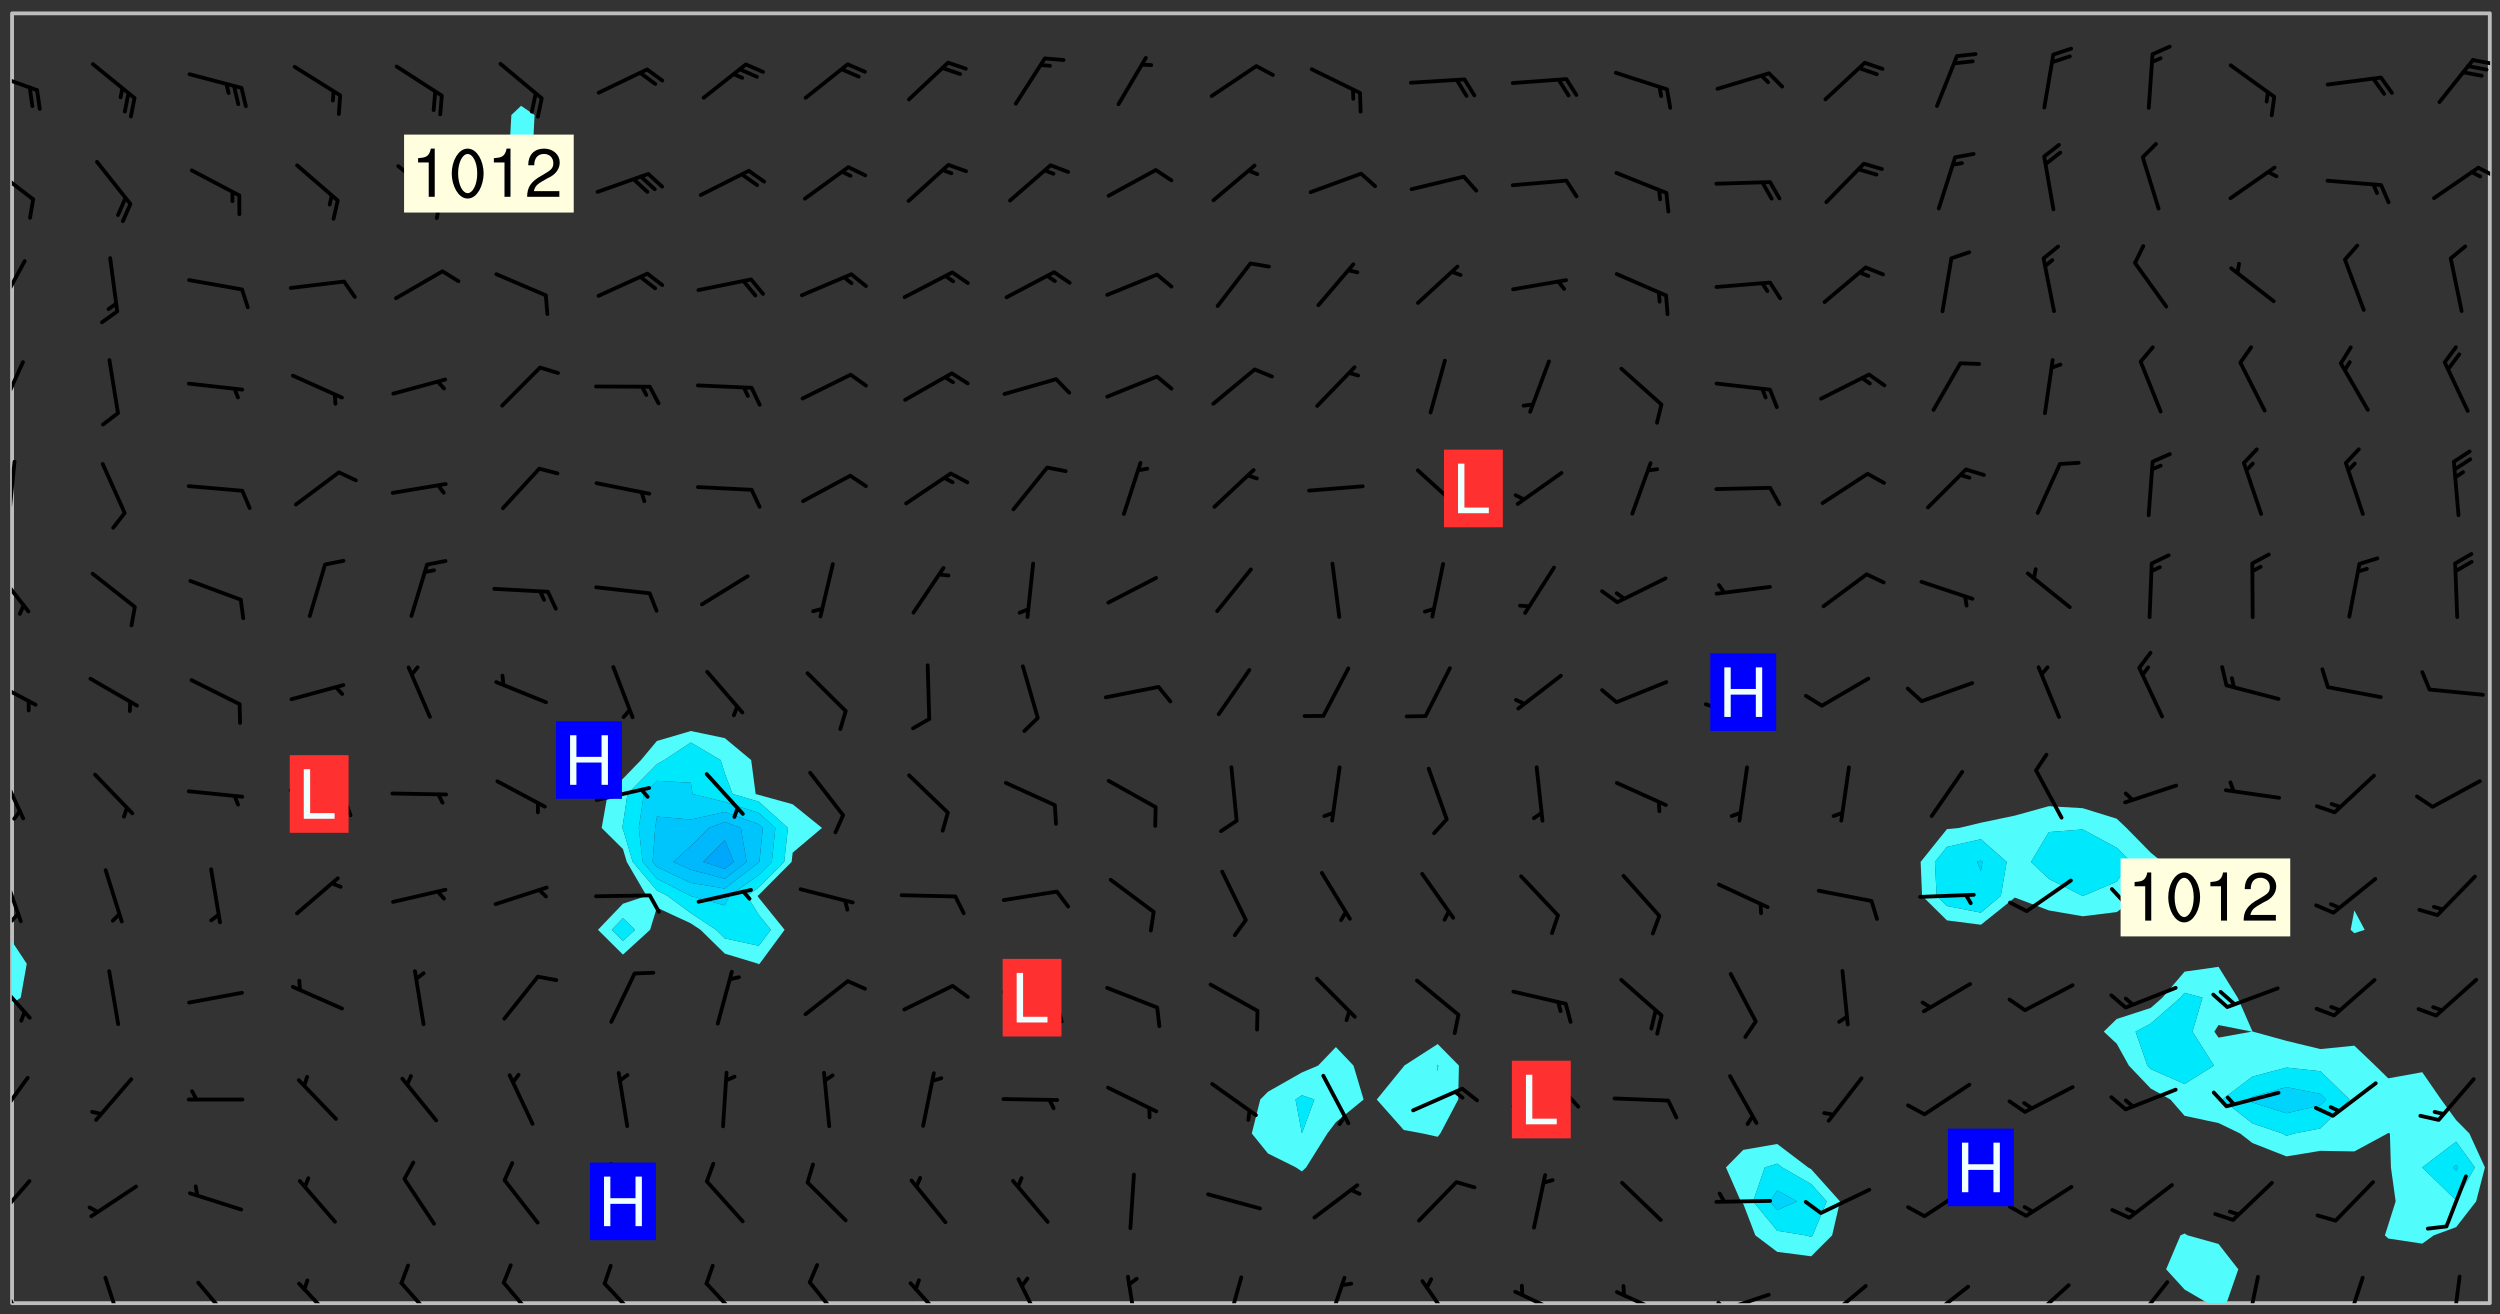 <svg xmlns="http://www.w3.org/2000/svg" role="img" xmlns:xlink="http://www.w3.org/1999/xlink" viewBox="142.45 309.95 326.84 171.84"><rect x="142.45" y="309.95" width="326.84" height="171.84" fill="#333333" stroke="none"/><defs><clipPath id="clip2"><path d="M 144 441 L 145 441 L 145 480.328 L 144 480.328 Z M 144 441"/></clipPath><clipPath id="clip3"><path d="M 144 311.672 L 145 311.672 L 145 433 L 144 433 Z M 144 311.672"/></clipPath><clipPath id="clip4"><path d="M 144 311.672 L 468 311.672 L 468 480.328 L 144 480.328 Z M 144 311.672"/></clipPath><clipPath id="clip5"><path d="M 425 471 L 436 471 L 436 480.328 L 425 480.328 Z M 425 471"/></clipPath><clipPath id="clip6"><path d="M 467 311.672 L 468 311.672 L 468 480.328 L 467 480.328 Z M 467 311.672"/></clipPath><clipPath id="clip7"><path d="M 144 476 L 146 476 L 146 480.328 L 144 480.328 Z M 144 476"/></clipPath><clipPath id="clip8"><path d="M 155 476 L 159 476 L 159 480.328 L 155 480.328 Z M 155 476"/></clipPath><clipPath id="clip9"><path d="M 168 477 L 174 477 L 174 480.328 L 168 480.328 Z M 168 477"/></clipPath><clipPath id="clip10"><path d="M 181 477 L 187 477 L 187 480.328 L 181 480.328 Z M 181 477"/></clipPath><clipPath id="clip11"><path d="M 194 477 L 200 477 L 200 480.328 L 194 480.328 Z M 194 477"/></clipPath><clipPath id="clip12"><path d="M 208 477 L 214 477 L 214 480.328 L 208 480.328 Z M 208 477"/></clipPath><clipPath id="clip13"><path d="M 221 477 L 227 477 L 227 480.328 L 221 480.328 Z M 221 477"/></clipPath><clipPath id="clip14"><path d="M 234 477 L 240 477 L 240 480.328 L 234 480.328 Z M 234 477"/></clipPath><clipPath id="clip15"><path d="M 248 477 L 253 477 L 253 480.328 L 248 480.328 Z M 248 477"/></clipPath><clipPath id="clip16"><path d="M 261 477 L 267 477 L 267 480.328 L 261 480.328 Z M 261 477"/></clipPath><clipPath id="clip17"><path d="M 275 476 L 279 476 L 279 480.328 L 275 480.328 Z M 275 476"/></clipPath><clipPath id="clip18"><path d="M 289 476 L 292 476 L 292 480.328 L 289 480.328 Z M 289 476"/></clipPath><clipPath id="clip19"><path d="M 302 476 L 305 476 L 305 480.328 L 302 480.328 Z M 302 476"/></clipPath><clipPath id="clip20"><path d="M 315 476 L 319 476 L 319 480.328 L 315 480.328 Z M 315 476"/></clipPath><clipPath id="clip21"><path d="M 328 477 L 333 477 L 333 480.328 L 328 480.328 Z M 328 477"/></clipPath><clipPath id="clip22"><path d="M 340 478 L 348 478 L 348 480.328 L 340 480.328 Z M 340 478"/></clipPath><clipPath id="clip23"><path d="M 353 478 L 361 478 L 361 480.328 L 353 480.328 Z M 353 478"/></clipPath><clipPath id="clip24"><path d="M 366 478 L 374 478 L 374 480.328 L 366 480.328 Z M 366 478"/></clipPath><clipPath id="clip25"><path d="M 366 480 L 369 480 L 369 480.328 L 366 480.328 Z M 366 480"/></clipPath><clipPath id="clip26"><path d="M 380 477 L 387 477 L 387 480.328 L 380 480.328 Z M 380 477"/></clipPath><clipPath id="clip27"><path d="M 393 477 L 401 477 L 401 480.328 L 393 480.328 Z M 393 477"/></clipPath><clipPath id="clip28"><path d="M 407 477 L 414 477 L 414 480.328 L 407 480.328 Z M 407 477"/></clipPath><clipPath id="clip29"><path d="M 421 477 L 427 477 L 427 480.328 L 421 480.328 Z M 421 477"/></clipPath><clipPath id="clip30"><path d="M 435 476 L 438 476 L 438 480.328 L 435 480.328 Z M 435 476"/></clipPath><clipPath id="clip31"><path d="M 448 476 L 452 476 L 452 480.328 L 448 480.328 Z M 448 476"/></clipPath><clipPath id="clip32"><path d="M 462 476 L 465 476 L 465 480.328 L 462 480.328 Z M 462 476"/></clipPath><clipPath id="clip33"><path d="M 144 464 L 147 464 L 147 470 L 144 470 Z M 144 464"/></clipPath><clipPath id="clip34"><path d="M 144 450 L 147 450 L 147 457 L 144 457 Z M 144 450"/></clipPath><clipPath id="clip35"><path d="M 144 437 L 147 437 L 147 444 L 144 444 Z M 144 437"/></clipPath><clipPath id="clip36"><path d="M 144 423 L 146 423 L 146 431 L 144 431 Z M 144 423"/></clipPath><clipPath id="clip37"><path d="M 144 429 L 146 429 L 146 431 L 144 431 Z M 144 429"/></clipPath><clipPath id="clip38"><path d="M 144 410 L 146 410 L 146 418 L 144 418 Z M 144 410"/></clipPath><clipPath id="clip39"><path d="M 144 398 L 148 398 L 148 403 L 144 403 Z M 144 398"/></clipPath><clipPath id="clip40"><path d="M 144 384 L 147 384 L 147 391 L 144 391 Z M 144 384"/></clipPath><clipPath id="clip41"><path d="M 144 370 L 145 370 L 145 378 L 144 378 Z M 144 370"/></clipPath><clipPath id="clip42"><path d="M 144 357 L 146 357 L 146 364 L 144 364 Z M 144 357"/></clipPath><clipPath id="clip43"><path d="M 144 343 L 146 343 L 146 351 L 144 351 Z M 144 343"/></clipPath><clipPath id="clip44"><path d="M 144 331 L 148 331 L 148 337 L 144 337 Z M 144 331"/></clipPath><clipPath id="clip45"><path d="M 466 331 L 468 331 L 468 334 L 466 334 Z M 466 331"/></clipPath><clipPath id="clip46"><path d="M 144 319 L 148 319 L 148 322 L 144 322 Z M 144 319"/></clipPath><clipPath id="clip47"><path d="M 465 317 L 468 317 L 468 319 L 465 319 Z M 465 317"/></clipPath><g id="surface97" clip-path="url(#clip1)"><path fill="#fff" fill-opacity="0" fill-rule="evenodd" d="M 0 0 L 1000 0 L 1000 1000 L 0 1000 Z M 0 0"/><path fill="#d3d3d3" fill-opacity="0" fill-rule="evenodd" d="M162.152 355.867L161.918 356.16 161.977 356.395 162.094 356.566 162.27 356.801 162.562 357.148 162.676 357.207 162.793 357.035 162.852 356.801 163.027 356.625 163.492 356.449 164.191 356.449 164.426 356.742 164.715 357.559 164.773 357.734 164.949 357.965 165.301 358.199 166 358.898 166.172 359.074 166.406 359.422 166.641 359.832 166.93 360.414 167.34 360.879 167.57 361.113 167.805 361.289 167.922 361.52 168.098 361.812 168.27 362.977 168.27 363.211 168.328 363.5 168.387 363.617 168.504 363.734 168.852 364.145 168.969 364.316 169.145 364.492 169.32 364.727 169.438 364.898 169.609 365.25 169.668 365.484 169.902 365.891 170.137 365.832 169.961 366.008 169.902 366.938 169.32 366.938 169.086 366.824 168.738 366.938 168.621 367.055 168.562 367.348 168.504 367.523 168.387 367.695 167.922 367.988 167.863 368.223 167.805 368.336 167.805 368.98 167.863 369.152 167.863 369.562 167.922 369.621 167.922 370.027 167.98 370.434 168.098 370.609 168.156 370.668 168.387 371.309 168.328 371.602 168.328 372.301 168.27 372.883 168.27 373.117 168.211 373.348 168.156 373.699 168.156 375.621 168.211 375.738 168.637 375.738 168.27 375.855 168.246 376.207 169.137 377.375 170.879 377.914 172.219 378.273 172.219 378.812 172.309 379.621 172.844 380.336 174.363 380.605 175.254 380.52 175.344 381.684 175.879 381.863 177.039 381.684 179.094 380.699 180.254 380.336 182.133 380.16 183.828 379.98 183.648 380.699 182.133 380.785 180.883 380.875 180.078 381.145 179.004 381.953 179.273 382.672 179.809 383.57 179.629 384.195 179.363 385.004 179.629 386.082 180.254 386.98 181.059 387.16 182.309 386.98 182.043 387.703 182.141 388.207 182.195 388.5 182.195 388.672 182.254 388.965 182.254 389.371 182.43 389.488 182.781 389.605 183.188 389.605 183.48 389.43 183.594 389.312 183.652 389.195 183.77 388.965 183.828 388.789 184.18 388.324 184.41 388.148 184.586 388.09 184.762 388.148 184.82 388.324 184.938 389.312 184.992 389.781 185.051 389.953 185.168 390.188 185.344 390.246 186.16 390.305 186.449 390.305 186.566 390.539 186.625 390.945 186.684 391.297 186.684 392.402 186.801 392.695 186.918 393.043 187.207 393.742 187.383 394.094 187.965 394.848 188.316 395.023 188.488 395.082 188.957 395.316 189.598 395.781 189.945 396.016 190.238 396.191 190.531 396.246 190.762 396.309 191.578 396.656 191.871 396.832 191.984 397.004 192.336 397.355 192.453 397.531 192.977 398.172 192.977 398.461 193.035 398.812 193.035 399.16 193.094 399.512 193.152 399.801 193.27 399.859 193.441 399.918 193.617 399.918 194.199 400.152 194.375 400.27 194.551 400.559 194.727 400.793 194.84 401.027 195.133 401.258 195.25 401.375 195.25 401.785 195.309 401.84 195.598 402.074 195.832 402.191 195.891 402.309 196.008 402.48 196.066 402.598 196.297 402.832 196.355 403.008 196.59 403.066 196.707 403.125 196.59 403.238 196.531 403.355 196.531 403.473 196.414 403.766 196.297 404.055 196.297 404.637 196.473 404.754 196.59 404.812 196.648 404.93 196.766 405.047 196.879 405.105 197.055 405.453 197.113 405.805 197.172 406.211 197.172 406.387 197.113 406.562 196.996 407.262 196.996 407.434 197.113 407.609 197.406 407.902 197.812 407.902 197.988 408.02 198.105 408.191 198.223 408.484 198.223 408.719 197.695 408.719 197.465 408.484 197.23 408.484 197.055 408.543 196.996 409.242 197.055 409.59 197.172 409.766 197.348 410.176 197.465 410.406 197.754 410.875 197.93 410.93 198.453 410.93 198.688 410.988 199.445 411.629 199.504 411.922 199.504 412.156 199.562 412.215 199.793 412.562 199.793 412.914 199.676 413.086 199.676 413.379 199.969 413.668 200.262 413.844 200.434 413.902 200.727 414.078 201.02 414.195 201.602 414.602 201.891 414.836 202.184 415.012 202.402 415.172 202.418 415.184 202.648 415.359 203.289 415.883 203.465 416.117 203.582 416.293 203.758 416.469 203.871 416.641 203.871 417.281 203.988 417.457 204.457 417.574 205.039 417.691 205.273 417.75 205.504 417.863 205.797 417.98 205.91 418.039 206.496 418.391 206.785 418.562 206.961 418.625 207.137 418.68 207.312 418.738 208.012 419.09 208.301 419.266 208.535 419.32 208.824 419.496 209.059 419.613 209.699 420.02 209.992 420.137 210.164 420.195 210.398 420.254 210.809 420.312 211.039 420.371 211.273 420.488 211.332 420.66 210.922 420.836 211.391 420.895 211.449 421.188 211.562 421.422 211.738 421.477 211.973 421.535 212.148 421.594 212.555 421.711 213.195 421.945 213.312 422.117 213.371 422.352 213.371 422.527 213.312 422.645 213.254 423.051 213.488 423.285 213.605 423.344 213.953 423.461 214.594 423.691 214.77 423.809 215.059 423.926 215.234 424.102 215.469 424.566 216.051 425.672 216.227 425.848 216.574 426.023 216.75 426.141 217.102 426.258 218.148 426.781 218.383 426.84 218.848 426.953 219.141 427.012 219.605 427.188 220.363 427.77 220.598 428.004 220.945 428.469 221.121 428.645 221.41 428.879 222.227 429.578 222.52 429.754 222.809 430.043 223.102 430.219 223.395 430.508 224.09 431.148 224.266 431.324 224.559 431.559 224.848 431.793 225.316 432.082 225.957 432.664 226.305 432.898 226.539 433.191 226.887 433.539 227.238 434.004 228.172 434.996 228.52 435.402 228.637 435.578 228.871 435.637 228.984 435.754 229.629 435.93 229.859 436.043 230.094 436.102 230.387 436.277 230.617 436.395 231.551 437.094 231.957 437.5 232.191 437.676 232.598 437.852 232.832 437.969 233.648 438.316 233.996 438.551 234.23 438.668 234.523 438.957 234.754 439.074 235.512 439.426 235.863 439.598 236.094 439.656 236.387 439.773 236.621 439.832 237.492 440.008 238.309 440.008 238.777 440.238 238.949 440.297 239.824 440.996 240.289 441.113 240.582 441.172 240.758 441.23 240.988 441.289 241.457 441.348 241.805 441.406 242.156 441.465 242.562 441.523 242.855 441.523 243.027 441.582 243.027 441.812 243.203 441.988 243.496 441.988 243.844 442.047 244.195 442.105 244.895 442.223 245.535 442.223 246 441.988 246.293 441.812 246.465 441.695 246.875 441.523 247.164 441.348 248.098 440.883 248.566 440.59 249.09 440.297 249.555 440.125 250.02 439.949 251.07 439.484 251.359 439.367 251.77 439.25 252.059 439.133 252.586 438.957 254.102 438.258 254.684 437.91 254.973 437.852 255.266 437.793 255.613 437.676 256.488 437.445 256.84 437.328 256.953 437.328 257.188 437.27 258.062 437.035 258.297 436.977 259.109 436.977 259.461 436.918 260.277 436.801 260.449 436.742 260.801 436.688 261.094 436.629 261.324 436.57 262.141 436.395 262.316 436.336 262.664 436.336 262.898 436.277 263.363 436.16 264.121 435.988 264.355 435.93 264.703 435.93 265.113 435.812 265.402 435.754 266.688 435.695 266.977 435.695 267.387 435.637 267.617 435.578 267.793 435.578 268.668 435.461 269.074 435.461 269.484 435.344 269.832 435.344 270.184 435.23 271.055 435.172 272.805 435.172 273.852 435.461 274.262 435.578 274.551 435.695 274.902 435.812 275.191 435.93 276.242 436.102 276.531 436.16 276.824 436.16 277.117 436.219 277.289 436.277 277.699 436.336 277.871 436.395 277.988 436.453 278.105 436.453 278.223 436.512 278.574 436.57 278.688 436.57 279.098 436.637 281.02 437.031 282.945 437.426 284.465 437.875 286.16 438.594 288.305 439.398 289.91 438.68 291.34 437.875 292.5 436.797 293.75 436.348 296.785 435.629 298.66 435.27 300.805 433.922 303.039 432.668 305.539 431.41 307.234 430.961 309.02 430.781 310.18 430.512 310.805 431.051 312.145 430.781 312.859 429.793 313.844 428.449 314.289 428.27 315.094 427.91 316.969 427.371 318.754 426.922 320.004 426.652 321.164 426.562 322.863 426.473 324.824 426.203 326.074 426.113 326.613 426.113 327.238 426.023 328.129 426.023 330.273 425.844 332.684 425.664 335.273 425.574 336.969 425.754 338.578 425.844 340.008 426.203 341.168 426.922 343.043 427.91 344.203 429.438 344.469 430.152 345.098 430.242 345.453 431.141 345.988 431.68 346.523 433.207 347.598 433.566 348.133 433.566 347.328 434.102 347.418 435.809 348.133 438.504 349.023 439.309 349.918 440.297 350.633 441.555 352.418 442.094 353.938 441.914 354.293 443.258 355.902 442.453 356.883 441.914 357.152 442.184 357.469 441.969 357.688 441.824 358.488 442.273 358.938 441.914 359.293 441.914 359.828 441.645 360.367 440.926 360.902 440.656 361.527 439.668 362.688 440.117 363.527 440.488 364.922 441.105 366.617 440.926 368.223 440.926 370.008 441.016 370.188 439.309 370.723 437.965 371.527 438.234 372.02 439.082 372.422 439.488 372.332 440.027 372.332 440.387 373.047 440.836 373.758 440.566 375.188 440.566 375.547 441.555 375.992 442.812 376.707 444.156 377.957 444.785 379.652 445.414 380.367 445.234 380.547 444.695 381.527 444.605 381.977 444.965 382.062 446.223 381.797 446.852 381.262 447.031 381.262 447.57 381.977 448.555 382.242 449.094 383.227 450.082 384.027 451.16 383.762 451.52 383.672 452.418 383.047 454.75 382.691 456.816 382.602 458.609 382.422 459.328 382.332 459.867 382.332 461.305 381.352 463.188 380.992 464.895 380.457 465.793 379.652 466.961 379.387 467.5 381.441 468.754 381.527 469.113 381.172 469.652 381.082 469.473 381.082 470.281 381.172 471.719 380.727 472.434 379.652 472.527 379.387 473.242 379.922 474.141 380.727 474.859 381.887 475.668 383.227 475.938 383.672 476.297 383.316 476.746 381.527 476.656 380.277 476.207 379.562 475.488 378.938 475.398 378.762 478.988 378.574 480.297 467.934 480.297 467.934 311.703 412.664 311.703 412.664 360.785 413.426 360.91 416.715 361.453 418.738 364.289 418.738 367.043 421.09 367.375 423.438 367.707 427.488 367.707 426.109 371.867 424.086 372.574 422.062 373.277 421.52 373.621 418.926 375.238 418.738 375.355 416.715 373.277 415.984 370.535 413.312 368.457 411.938 364.957 411.871 364.875 409.914 362.203 412.664 360.785 412.664 311.703 294.422 311.703 294.422 403.117 294.539 403.148 294.672 403.16 294.746 403.234 294.852 403.281 294.941 403.34 295.027 403.398 295.117 403.457 295.414 403.754 295.473 403.844 295.504 403.961 295.531 404.078 295.547 404.215 295.516 404.332 295.457 404.422 295.398 404.508 295.355 404.613 295.309 404.715 295.281 404.836 295.281 404.98 295.457 405.25 295.605 405.398 295.68 405.484 295.754 405.559 295.797 405.664 295.859 405.754 295.918 405.84 295.961 405.945 296.02 406.035 296.066 406.137 296.109 406.242 296.168 406.328 296.285 406.508 296.359 406.582 296.422 406.668 296.48 406.758 296.523 406.863 296.582 406.953 296.641 407.039 296.703 407.129 296.762 407.219 296.805 407.32 296.922 407.5 296.996 407.574 297.055 407.66 297.129 407.734 297.219 407.793 297.324 407.84 297.473 407.84 297.605 407.824 297.738 407.84 297.84 407.793 297.914 407.719 297.961 407.617 297.945 407.484 297.945 407.336 297.898 407.23 297.871 407.113 297.824 407.012 297.797 406.891 297.754 406.789 297.691 406.699 297.648 406.598 297.605 406.492 297.574 406.375 297.559 406.242 297.547 406.105 297.633 406.047 297.691 405.961 297.812 405.93 297.855 406.035 297.871 406.168 297.871 406.285 297.93 406.387 297.988 406.477 298.078 406.535 298.227 406.684 298.285 406.773 298.328 406.879 298.316 406.98 298.402 407.039 298.508 407.086 298.594 407.145 298.684 407.203 298.758 407.277 298.641 407.305 298.535 407.352 298.449 407.41 298.375 407.484 298.316 407.574 298.254 407.66 298.227 407.781 298.18 407.883 298.137 407.988 298.105 408.105 298.094 408.238 298.078 408.371 298.078 408.52 298.105 408.637 298.152 408.742 298.195 408.844 298.254 408.934 298.328 409.008 298.418 409.066 298.492 409.141 298.582 409.199 298.641 409.289 298.684 409.395 298.73 409.496 298.848 409.527 298.98 409.543 299.129 409.543 299.246 409.512 299.352 409.555 299.395 409.66 299.441 409.762 299.469 409.883 299.5 410 299.527 410.117 299.559 410.238 299.586 410.355 299.691 410.398 299.793 410.445 299.926 410.43 300.074 410.578 300.137 410.664 300.211 410.738 300.281 410.812 300.371 410.875 300.477 410.918 300.578 410.961 300.695 410.992 300.832 411.008 300.949 410.977 301.023 410.902 301.051 410.785 301.039 410.652 301.008 410.531 300.98 410.414 301.023 410.309 301.141 410.309 301.23 410.371 301.348 410.398 301.496 410.398 301.629 410.414 301.777 410.414 301.91 410.43 302.043 410.414 302.191 410.414 302.324 410.398 302.457 410.387 302.594 410.398 302.711 410.371 302.844 410.355 303.035 410.297 302.977 410.473 302.961 410.605 302.934 410.727 302.918 410.859 302.859 410.945 302.727 410.961 302.621 411.008 302.516 411.051 302.398 411.082 302.281 411.109 302.016 411.141 301.867 411.141 301.734 411.156 301.66 411.23 301.719 411.316 301.867 411.465 301.984 411.645 302.059 411.715 302.148 411.777 302.238 411.836 302.324 411.895 302.414 411.953 302.516 411.996 302.621 412.059 302.727 412.102 302.812 412.16 302.918 412.207 303.02 412.25 303.199 412.367 303.258 412.457 303.215 412.559 303.168 412.664 303.184 412.797 303.406 413.02 303.465 413.109 303.508 413.211 303.539 413.332 303.582 413.434 303.598 413.566 303.629 413.684 303.641 413.82 303.672 413.938 303.82 414.086 303.922 414.129 304.027 414.172 304.145 414.203 304.277 414.219 304.414 414.234 304.531 414.234 304.648 414.203 304.738 414.145 304.781 414.039 304.828 413.938 304.871 413.832 304.902 413.715 304.914 413.582 304.914 413.434 304.902 413.301 304.887 413.168 304.855 413.051 304.812 412.945 304.766 412.84 304.723 412.738 304.68 412.633 304.664 412.5 304.68 412.367 304.707 412.25 304.738 412.133 304.766 412.012 304.812 411.91 304.902 411.852 304.988 411.789 305.062 411.715 305.152 411.656 305.375 411.434 305.434 411.348 305.508 411.273 305.625 411.094 305.684 411.008 305.684 410.859 305.609 410.785 305.508 410.738 305.402 410.695 305.301 410.652 305.242 410.562 305.195 410.457 305.168 410.34 305.258 410.281 305.375 410.25 305.477 410.207 305.656 410.09 305.805 409.941 305.816 409.809 305.805 409.703 305.715 409.645 305.582 409.66 305.434 409.66 305.301 409.676 305.168 409.66 305.047 409.629 304.961 409.57 304.887 409.496 304.828 409.406 304.766 409.32 304.648 409.141 304.59 409.055 304.621 408.934 304.707 408.875 304.828 408.844 304.887 408.758 304.887 408.637 304.855 408.52 304.797 408.43 304.738 408.344 304.691 408.238 304.664 408.121 304.648 407.988 304.707 407.898 304.781 407.824 304.871 407.766 304.988 407.586 305.062 407.512 305.121 407.426 305.27 407.277 305.391 407.246 305.523 407.23 305.656 407.246 305.73 407.32 305.773 407.426 305.789 407.559 305.758 407.676 305.641 407.707 305.508 407.719 305.359 407.867 305.316 407.973 305.27 408.074 305.242 408.195 305.211 408.312 305.211 408.461 305.242 408.578 305.285 408.684 305.344 408.773 305.418 408.844 305.492 408.918 305.609 408.949 305.73 408.977 305.848 408.949 305.98 408.934 306.098 408.934 306.188 408.992 306.262 409.066 306.309 409.172 306.367 409.258 306.469 409.305 306.602 409.32 306.707 409.363 306.793 409.422 306.781 409.527 306.707 409.602 306.527 409.719 306.469 409.809 306.379 409.867 306.309 409.941 306.234 410.016 306.172 410.105 306.145 410.223 306.129 410.355 306.145 410.488 306.129 410.621 306.129 410.77 306.145 410.902 306.172 411.02 306.203 411.141 306.277 411.215 306.367 411.273 306.453 411.332 306.543 411.391 306.66 411.422 306.66 411.508 306.559 411.555 306.469 411.613 306.203 411.645 306.086 411.672 305.938 411.672 305.832 411.715 305.73 411.762 305.672 411.852 305.609 412.086 305.598 412.219 305.566 412.34 305.551 412.473 305.551 412.766 305.539 412.898 305.551 413.035 305.566 413.168 305.699 413.184 305.832 413.195 305.953 413.227 306.039 413.285 306.113 413.359 306.16 413.465 306.203 413.566 306.219 413.699 306.219 414.145 306.203 414.277 306.203 414.723 306.234 414.988 306.262 415.105 306.277 415.238 306.309 415.355 306.395 415.566 306.426 415.832 306.426 415.98 306.395 416.098 306.367 416.215 306.336 416.336 306.309 416.453 306.277 416.57 306.246 416.691 306.234 416.824 306.219 416.957 306.309 417.016 306.426 416.984 306.527 417 306.574 417.105 306.543 417.371 306.543 417.812 306.5 417.918 306.453 418.023 306.41 418.125 306.367 418.23 306.309 418.316 306.277 418.438 306.234 418.555 306.203 418.672 306.188 418.805 306.203 418.938 306.262 419.027 306.367 419.074 306.453 419.133 306.512 419.219 306.5 419.355 306.469 419.473 306.426 419.574 306.426 420.02 306.41 420.152 306.41 420.301 306.379 420.418 306.336 420.523 306.309 420.641 306.262 420.746 306.219 420.848 306.188 420.969 306.16 421.086 306.129 421.219 306.098 421.336 306.07 421.453 306.027 421.559 305.996 421.676 305.965 421.797 305.953 421.93 305.938 422.062 305.938 422.359 305.965 422.477 305.965 422.625 306.012 423.023 306.039 423.141 306.098 423.23 306.219 423.262 306.367 423.262 306.5 423.246 306.559 423.336 306.559 423.453 306.5 423.543 306.41 423.602 306.309 423.645 306.203 423.691 306.113 423.75 306.027 423.809 305.891 423.824 305.773 423.793 305.641 423.777 305.539 423.824 305.477 423.91 305.465 424.047 305.449 424.18 305.418 424.297 305.391 424.414 305.375 424.547 305.344 424.668 305.344 424.965 305.359 425.098 305.391 425.215 305.391 425.363 305.402 425.496 305.402 425.645 305.375 425.762 305.328 425.863 305.301 425.984 305.27 426.102 305.211 426.191 305.137 426.266 305.035 426.309 304.93 426.355 304.812 426.383 304.691 426.414 304.59 426.367 304.648 426.281 304.754 426.234 304.781 426.117 304.812 426 304.84 425.879 304.871 425.762 304.871 425.613 304.887 425.48 304.855 425.363 304.812 425.258 304.707 425.273 304.633 425.348 304.531 425.391 304.441 425.453 304.367 425.527 304.324 425.629 304.309 425.762 304.277 425.879 304.25 426 304.219 426.117 304.191 426.234 304.16 426.355 304.133 426.473 304.102 426.59 304.059 426.695 303.969 426.754 303.879 426.754 303.762 426.723 303.73 426.637 303.746 426.5 303.715 426.383 303.715 426.234 303.703 426.102 303.703 425.953 303.641 425.719 303.613 425.598 303.57 425.496 303.523 425.391 303.465 425.305 303.406 425.215 303.363 425.109 303.301 425.023 303.152 424.875 303.082 424.801 302.977 424.754 302.871 424.711 302.77 424.668 302.473 424.371 302.383 424.297 302.297 424.238 302.191 424.195 302.102 424.133 302.016 424.074 301.91 424.031 301.82 423.973 301.734 423.91 301.66 423.84 301.555 423.793 301.469 423.734 301.363 423.691 301.273 423.629 301.172 423.586 301.066 423.543 300.98 423.484 300.875 423.438 300.77 423.395 300.668 423.348 300.578 423.289 300.477 423.246 300.371 423.203 300.281 423.141 300.164 423.113 300.031 423.098 299.898 423.113 299.75 423.113 299.617 423.129 299.5 423.098 299.41 423.039 299.336 422.965 299.246 422.906 299.145 422.859 298.996 422.859 298.875 422.832 298.773 422.789 298.699 422.715 298.582 422.535 298.492 422.477 298.391 422.434 298.301 422.371 298.195 422.328 298.105 422.27 298.02 422.211 297.914 422.164 297.855 422.078 297.797 421.988 297.754 421.883 297.707 421.781 297.633 421.707 297.547 421.648 297.473 421.574 297.383 421.516 297.16 421.293 297.117 421.188 297.086 420.922 297.191 420.879 297.336 420.879 297.441 420.922 297.516 420.996 297.605 421.055 297.691 421.113 297.797 421.16 297.887 421.219 298.035 421.367 298.105 421.441 298.254 421.59 298.316 421.676 298.391 421.75 298.477 421.809 298.551 421.883 298.641 421.945 298.73 422.004 298.816 422.062 299.086 422.238 299.188 422.285 299.293 422.328 299.395 422.371 299.441 422.297 299.5 422.211 299.574 422.137 299.645 422.062 299.75 422.105 299.824 422.18 299.883 422.27 299.926 422.371 299.973 422.477 300.016 422.582 300.137 422.609 300.254 422.582 300.328 422.492 300.371 422.387 300.43 422.297 300.504 422.223 300.609 422.18 300.727 422.152 300.859 422.164 300.949 422.223 301.098 422.371 301.156 422.461 301.199 422.566 301.246 422.668 301.289 422.773 301.332 422.875 301.438 422.922 301.543 422.965 301.676 422.98 301.762 422.922 301.82 422.832 301.895 422.758 302 422.715 302.117 422.742 302.223 422.789 302.324 422.832 302.43 422.875 302.531 422.922 302.711 423.039 302.711 423.156 302.695 423.289 302.711 423.422 302.727 423.559 302.785 423.645 302.887 423.691 303.008 423.719 303.125 423.75 303.273 423.75 303.391 423.719 303.449 423.629 303.629 423.512 303.688 423.422 303.762 423.348 303.82 423.262 303.938 423.082 304.117 422.965 304.234 422.996 304.324 423.055 304.367 423.129 304.352 423.262 304.352 423.379 304.441 423.438 304.59 423.438 304.723 423.422 304.855 423.41 305.121 423.379 305.227 423.336 305.344 423.305 305.465 423.277 305.539 423.203 305.609 423.129 305.672 423.039 305.656 422.934 305.609 422.832 305.508 422.789 305.402 422.773 305.285 422.801 305.02 422.832 304.871 422.832 304.797 422.758 304.707 422.699 304.59 422.668 304.473 422.641 304.34 422.625 304.191 422.625 304.059 422.641 303.762 422.641 303.656 422.594 303.508 422.445 303.465 422.344 303.406 422.254 303.629 422.031 303.715 421.973 303.82 421.93 303.938 421.898 304.07 421.883 304.203 421.898 304.34 421.914 304.441 421.957 304.574 421.945 304.664 421.883 304.766 421.84 304.828 421.75 304.781 421.648 304.691 421.59 304.574 421.559 304.473 421.516 304.414 421.426 304.352 421.336 304.352 421.219 304.367 421.086 304.473 421.039 304.547 420.969 304.547 420.848 304.457 420.789 304.426 420.672 304.516 420.613 304.59 420.539 304.633 420.434 304.691 420.344 304.738 420.242 304.754 420.109 304.754 419.961 304.707 419.855 304.664 419.754 304.574 419.695 304.441 419.68 304.34 419.637 304.203 419.621 304.086 419.59 303.641 419.59 303.508 419.574 303.375 419.562 303.242 419.547 303.125 419.516 302.977 419.516 302.844 419.5 302.711 419.488 302.445 419.457 302.324 419.414 302.238 419.355 302.164 419.281 302.164 419.133 302.176 419 302.281 418.953 302.383 418.91 302.516 418.895 302.668 418.895 302.801 418.879 303.094 418.879 303.215 418.91 303.316 418.953 303.406 419.012 303.641 419.074 303.762 419.027 303.852 418.969 303.953 418.926 304.086 418.91 304.191 418.953 304.293 419 304.426 419.012 304.547 418.984 304.691 418.984 304.812 418.953 304.93 418.926 305.035 418.879 305.109 418.805 305.195 418.746 305.344 418.598 305.402 418.512 305.449 418.406 305.477 418.289 305.492 418.184 305.391 418.141 305.301 418.082 305.184 418.051 305.078 418.008 304.988 417.945 304.914 417.859 304.84 417.785 304.738 417.742 304.633 417.695 304.531 417.652 304.473 417.562 304.426 417.461 304.34 417.25 304.277 417.164 304.219 417.074 304.145 417 304.059 416.941 303.789 416.941 303.672 416.973 303.582 417.031 303.48 417.074 303.348 417.09 303.242 417.074 303.215 416.957 303.152 416.867 303.035 416.836 302.934 416.793 302.785 416.645 302.754 416.527 302.738 416.422 302.812 416.348 302.992 416.23 303.109 416.203 303.227 416.172 303.363 416.188 303.465 416.23 303.57 416.273 303.672 416.32 303.777 416.363 303.895 416.395 304.027 416.41 304.145 416.438 304.277 416.453 304.383 416.438 304.473 416.379 304.398 416.305 304.293 416.262 304.219 416.188 304.145 416.098 303.996 415.949 303.91 415.891 303.82 415.832 303.746 415.758 303.656 415.699 303.555 415.652 303.434 415.625 303.332 415.578 303.227 415.535 303.109 415.504 303.008 415.461 302.887 415.43 302.738 415.43 302.621 415.461 302.516 415.504 302.43 415.566 302.25 415.684 302.164 415.742 302.074 415.801 301.969 415.848 301.883 415.906 301.777 415.949 301.676 415.992 301.57 416.039 301.496 416.113 301.438 416.203 301.379 416.289 301.332 416.395 301.273 416.48 301.199 416.555 301.066 416.543 300.949 416.512 300.832 416.512 300.758 416.586 300.668 416.645 300.594 416.719 300.504 416.777 300.418 416.836 300.312 416.883 300.211 416.926 300.074 416.941 299.973 416.898 299.824 416.75 299.719 416.703 299.633 416.703 299.527 416.75 299.426 416.793 299.305 416.824 299.188 416.793 299.113 416.719 299.113 416.602 299.145 416.48 299.219 416.41 299.277 416.32 299.352 416.246 299.469 416.215 299.574 416.172 299.867 416.172 300 416.156 300.137 416.141 300.238 416.098 300.328 416.039 300.43 415.992 300.52 415.934 300.652 415.922 300.742 415.98 300.875 415.992 300.965 415.934 301.051 415.875 301.156 415.832 301.246 415.773 301.332 415.711 301.422 415.652 301.57 415.504 301.629 415.418 301.688 415.328 301.793 415.285 301.926 415.27 302.043 415.297 302.164 415.328 302.223 415.27 302.281 415.18 302.312 414.914 302.34 414.797 302.445 414.809 302.578 414.824 302.68 414.781 302.77 414.723 302.828 414.633 302.902 414.559 302.961 414.469 303.008 414.367 303.02 414.234 303.008 414.102 302.961 413.996 302.812 413.848 302.754 413.758 302.695 413.672 302.652 413.566 302.652 413.121 302.668 412.988 302.668 412.84 302.68 412.707 302.621 412.648 302.531 412.707 302.43 412.664 302.25 412.547 302.164 412.488 302.102 412.398 302.043 412.309 301.969 412.234 301.883 412.176 301.762 412.207 301.66 412.219 301.555 412.266 301.469 412.324 301.363 412.367 301.215 412.516 301.125 412.574 301.039 412.633 300.949 412.695 300.844 412.738 300.711 412.754 300.711 412.633 300.816 412.59 300.934 412.559 301.008 412.488 301.051 412.383 301.051 412.234 301.023 412.117 300.875 411.969 300.742 411.953 300.594 411.953 300.477 411.984 300.371 412.027 300.27 412.07 300.18 412.133 300.062 412.16 299.988 412.086 300 411.953 299.957 411.852 299.914 411.746 299.824 411.688 299.707 411.715 299.586 411.746 299.469 411.777 299.367 411.82 299.246 411.852 299.145 411.895 299.039 411.938 298.949 411.996 298.848 412.012 298.848 411.895 298.863 411.762 298.805 411.672 298.73 411.715 298.582 411.863 298.523 411.953 298.449 412.027 298.402 412.133 298.359 412.234 298.285 412.309 298.227 412.398 298.152 412.473 298.094 412.559 298.02 412.633 297.93 412.695 297.855 412.766 297.781 412.84 297.68 412.855 297.547 412.871 297.441 412.828 297.441 412.707 297.59 412.559 297.633 412.457 297.691 412.367 297.738 412.266 297.781 412.16 297.84 412.07 297.871 411.953 297.914 411.852 297.945 411.73 297.973 411.613 298.02 411.508 298.062 411.406 298.105 411.301 298.18 411.23 298.27 411.168 298.359 411.109 298.461 411.066 298.758 411.066 299.023 411.035 299.129 410.992 299.055 410.918 298.938 410.887 298.832 410.844 298.742 410.785 298.641 410.738 298.551 410.68 298.449 410.637 298.344 410.594 298.254 410.531 298.168 410.473 298.062 410.43 297.961 410.387 297.84 410.355 297.723 410.324 297.621 410.281 297.5 410.25 297.398 410.207 297.309 410.148 297.266 410.043 297.25 409.91 297.352 409.867 297.484 409.852 297.621 409.867 297.754 409.852 297.855 409.809 297.914 409.719 297.93 409.613 297.84 409.555 297.766 409.48 297.664 409.438 297.574 409.379 297.426 409.23 297.383 409.125 297.367 408.992 297.367 408.699 297.309 408.609 297.219 408.551 297.145 408.477 297.102 408.371 297.07 408.254 297.012 408.164 296.938 408.09 296.82 408.062 296.746 407.988 296.656 407.93 296.566 407.867 296.48 407.809 296.406 407.734 296.348 407.648 296.301 407.543 296.215 407.484 296.066 407.336 295.871 407.277 295.738 407.293 295.637 407.336 295.562 407.41 295.516 407.512 295.473 407.617 295.414 407.707 295.355 407.793 295.059 408.09 294.969 408.148 294.883 408.148 294.82 408.062 294.777 407.957 294.809 407.84 294.867 407.75 294.895 407.633 294.883 407.5 294.793 407.438 294.688 407.484 294.57 407.512 294.453 407.543 294.184 407.719 294.082 407.766 293.965 407.793 293.859 407.84 293.77 407.898 293.668 407.941 293.609 407.855 293.562 407.75 293.578 407.617 293.625 407.512 293.695 407.438 293.77 407.367 293.828 407.277 293.828 407.129 293.785 407.023 293.547 407.023 293.445 407.07 293.414 407.188 293.387 407.305 293.355 407.426 293.281 407.469 293.148 407.484 293.074 407.438 293.031 407.336 292.988 407.23 292.941 407.129 292.898 407.023 292.777 407.055 292.676 407.098 292.543 407.113 292.426 407.145 292.32 407.188 292.23 407.246 292.129 407.293 292.008 407.32 291.875 407.336 291.773 407.293 291.715 407.203 291.668 407.098 291.625 406.996 291.582 406.891 291.582 406.773 291.641 406.684 291.727 406.625 291.906 406.508 292.008 406.461 292.113 406.418 292.219 406.359 292.32 406.316 292.41 406.254 292.512 406.211 292.617 406.152 292.719 406.105 292.809 406.047 292.914 406.004 293.016 405.961 293.105 405.898 293.207 405.855 293.344 405.84 293.461 405.871 293.562 405.914 293.684 405.945 293.785 405.988 293.891 406.035 293.992 406.078 294.098 406.121 294.199 406.168 294.305 406.211 294.406 406.254 294.512 406.301 294.598 406.359 294.703 406.402 294.82 406.434 294.926 406.477 295.027 406.523 295.117 406.582 295.223 406.625 295.324 406.668 295.43 406.715 295.547 406.742 295.648 406.789 295.77 406.816 295.918 406.816 296.004 406.758 296.02 406.656 296.078 406.566 296.051 406.449 295.977 406.375 295.859 406.195 295.785 406.121 295.695 406.047 295.516 405.93 295.43 405.871 295.324 405.828 295.223 405.781 294.953 405.605 294.895 405.516 294.82 405.441 294.762 405.352 294.719 405.25 294.688 405.133 294.672 404.996 294.672 404.434 294.66 404.301 294.645 404.168 294.613 404.051 294.598 403.918 294.586 403.785 294.555 403.664 294.332 403.441 294.273 403.355 294.258 403.25 294.289 403.133 294.422 403.117 294.422 311.703 172.992 311.703 172.992 313.156 172.934 313.391 172.582 314.441 172.41 314.965 172.293 315.312 172.117 315.723 172 315.895 171.766 316.188 171.535 316.246 171.184 316.246 171.066 316.305 170.836 316.711 170.836 317.004 170.953 317.18 171.184 317.41 171.301 317.645 171.941 318.402 172.234 318.867 172.41 319.102 172.641 319.453 172.875 319.801 173.516 320.617 173.691 321.082 173.863 321.492 173.98 322.188 174.156 322.656 174.273 324.055 174.332 324.52 174.332 325.395 174.449 326.441 174.449 331.223 174.391 331.688 174.039 332.969 173.863 333.492 173.75 333.902 173.398 334.832 172.934 336 172.699 336.582 172.582 336.758 172.41 337.105 172.234 337.512 171.883 338.328 171.824 338.621 171.711 338.914 171.594 339.203 171.535 339.379 171.418 340.254 171.359 340.66 171.301 340.777 171.242 340.953 171.184 341.125 170.953 341.652 170.836 341.824 170.836 342.059 170.719 342.293 170.66 342.465 170.484 343.051 170.484 343.34 170.426 343.516 170.426 343.809 170.367 343.922 170.309 344.449 170.309 344.621 170.254 344.855 170.254 347.477 170.078 348.293 169.961 348.469 169.785 348.703 169.668 348.875 169.555 349.109 168.969 350.043 168.738 350.332 168.445 350.797 168.27 351.031 167.98 351.383 167.629 352.082 167.516 352.312 167.34 352.723 167.164 352.953 166.758 353.48 165.941 354.18 165.648 354.352 165.359 354.586 165.184 354.703 165.008 354.879 164.484 355.285 163.957 355.461 163.785 355.637 163.551 355.691 162.91 355.867 162.152 355.867M174.363 386.891L173.289 387.34 173.648 388.234 174.898 387.52 175.344 386.98 174.363 386.891"/><path fill="#d3d3d3" fill-opacity="0" fill-rule="evenodd" d="M201.508 416.598L200.613 416.598 201.062 417.227 202.043 417.586 202.848 417.496 203.293 416.508 203.117 416.598 202.402 416.242 201.508 416.598M356.129 475.668L356.07 475.145 356.07 474.852 356.184 474.559 356.242 474.328 356.711 473.859 356.824 473.859 356.941 473.746 357.059 473.688 357.234 473.688 357.469 473.629 357.816 473.629 358.051 473.688 358.168 473.746 358.398 473.918 358.457 474.094 358.574 474.676 358.574 474.969 358.457 475.145 358.285 475.434 358.109 475.609 357.582 476.133 357.352 476.367 357.234 476.426 357.059 476.426 356.941 476.367 356.535 476.074 356.359 475.957 356.242 475.898 356.184 475.785 356.129 475.668M362.77 464.711L362.711 464.539 362.711 463.43 362.77 463.258 362.945 463.199 363.117 463.141 363.293 463.141 363.527 463.082 363.645 463.141 363.703 463.84 363.645 464.012 363.527 464.188 363.41 464.246 363.176 464.77 363.062 464.828 362.828 464.828 362.77 464.711M372.383 450.32L372.266 450.145 372.266 449.445 372.559 448.57 372.676 448.398 372.852 448.047 372.965 447.816 373.082 447.523 373.434 446.766 373.551 446.535 373.723 446.301 373.898 446.301 374.016 446.242 374.656 446.242 374.773 446.301 375.008 446.535 375.18 446.648 375.531 446.941 375.648 447.059 375.762 447.234 375.762 447.348 375.879 447.406 375.996 447.523 375.996 448.223 375.938 448.398 375.938 448.629 375.879 448.805 375.531 449.855 375.414 450.086 375.297 450.32 375.18 450.379 374.949 450.613 374.309 450.902 373.434 450.902 373.023 450.785 372.383 450.32"/><path fill="none" stroke="#bebebe" stroke-linecap="round" stroke-linejoin="round" stroke-miterlimit="10" stroke-width=".5" d="M 431.957 354.305 L 108.027 354.305 L 108.027 185.68 L 431.957 185.68 L 431.957 354.305" transform="matrix(1 0 0 -1 36 666)"/><g clip-path="url(#clip2)"><path fill="#fff" fill-opacity="0" fill-rule="evenodd" d="M 144 475.891 L 144 480.328 L 144.004 480.328 L 144 480.328 L 144 441.188 L 144 475.891"/></g><g clip-path="url(#clip3)"><path fill="#fff" fill-opacity="0" fill-rule="evenodd" d="M 144 431.508 L 144 432.996 L 144 311.672 L 144.004 311.672 L 144 311.672 L 144 431.508"/></g><path fill="#50fcfc" fill-rule="evenodd" d="M 144 432.996 L 144 441.188 L 144.004 441.188 L 144.004 433 L 144 432.996"/><g clip-path="url(#clip4)"><path fill="#fff" fill-opacity="0" fill-rule="evenodd" d="M 144.004 480.328 L 144.004 441.188 L 145.156 440.383 L 145.949 435.945 L 144.004 433 L 144.004 311.672 L 210.574 311.672 L 210.574 323.785 L 209.305 324.984 L 209.055 329.426 L 210.574 330.531 L 212.117 329.426 L 212.336 324.984 L 210.574 323.785 L 210.574 311.672 L 232.766 311.672 L 232.766 405.52 L 228.328 406.824 L 226.25 409.316 L 223.891 411.75 L 221.898 413.754 L 221.109 418.191 L 223.891 420.949 L 224.391 422.629 L 226.98 427.07 L 223.891 428.102 L 220.625 431.508 L 223.891 434.754 L 227.441 431.508 L 228.328 428.605 L 232.766 430.668 L 234.031 431.508 L 237.207 434.621 L 241.566 435.945 L 241.645 436.02 L 241.758 435.945 L 245.027 431.508 L 241.645 427.32 L 241.488 427.07 L 241.645 426.957 L 245.945 422.629 L 246.082 421.422 L 249.914 418.191 L 246.082 415.098 L 241.645 413.871 L 241.242 413.754 L 240.656 409.316 L 237.207 406.449 L 232.766 405.52 L 232.766 311.672 L 317.098 311.672 L 317.098 446.84 L 314.773 449.262 L 312.656 450.16 L 308.219 452.68 L 307.211 453.699 L 306.102 458.137 L 308.219 460.75 L 311.875 462.574 L 312.656 463.098 L 313.211 462.574 L 315.98 458.137 L 317.098 456.664 L 320.723 453.699 L 319.402 449.262 L 317.098 446.84 L 317.098 311.672 L 330.41 311.672 L 330.41 446.445 L 326.031 449.262 L 325.973 449.363 L 322.441 453.699 L 325.973 457.68 L 328.449 458.137 L 330.41 458.57 L 330.754 458.137 L 333.09 453.699 L 333.184 449.262 L 330.41 446.445 L 330.41 311.672 L 374.793 311.672 L 374.793 459.508 L 370.355 460.281 L 368.094 462.574 L 370.039 467.016 L 370.355 467.324 L 371.934 471.453 L 374.793 473.613 L 379.234 474.191 L 381.977 471.453 L 383.004 467.016 L 379.234 462.805 L 378.836 462.574 L 374.793 459.508 L 374.793 311.672 L 410.301 311.672 L 410.301 415.348 L 405.863 416.578 L 401.426 417.508 L 398.586 418.191 L 396.984 418.348 L 393.547 422.629 L 393.734 427.07 L 396.984 430.277 L 401.426 430.848 L 405.863 427.297 L 410.301 428.973 L 414.738 429.738 L 419.18 429.191 L 422.152 427.07 L 423.617 424.555 L 425.102 422.629 L 423.617 421.414 L 420.453 418.191 L 419.18 416.984 L 414.738 415.609 L 410.301 415.348 L 410.301 311.672 L 432.492 311.672 L 432.492 436.348 L 428.055 436.98 L 425.156 440.383 L 423.617 441.727 L 419.18 443.168 L 417.492 444.82 L 419.18 446.398 L 420.77 449.262 L 423.617 452.25 L 426.203 453.699 L 428.055 455.828 L 432.492 456.773 L 435.309 458.137 L 436.93 459.387 L 441.371 461.133 L 445.809 460.406 L 450.246 460.484 L 454.582 458.137 L 454.684 458.066 L 454.895 458.137 L 455.031 462.574 L 455.648 467.016 L 454.684 470.059 L 454.242 471.453 L 454.684 471.871 L 459.125 472.539 L 460.633 471.453 L 463.562 470.379 L 466.168 467.016 L 467.32 462.574 L 465.285 458.137 L 463.562 456.395 L 461.594 453.699 L 459.125 450.125 L 454.684 450.93 L 452.98 449.262 L 450.246 446.656 L 445.809 447.102 L 441.371 446.027 L 436.984 444.82 L 436.93 444.797 L 434.996 440.383 L 432.492 436.348 L 432.492 311.672 L 450.246 311.672 L 450.246 428.973 L 449.766 431.508 L 450.246 431.949 L 451.602 431.508 L 450.246 428.973 L 450.246 311.672 L 467.996 311.672 L 467.996 480.328 L 433.535 480.328 L 435.074 475.891 L 432.492 472.582 L 428.438 471.453 L 428.055 471.215 L 427.52 471.453 L 425.641 475.891 L 428.055 478.539 L 431.117 480.328 L 144.004 480.328"/></g><path fill="#50fcfc" fill-rule="evenodd" d="M145.156 440.383L144.004 441.188 144.004 433 145.949 435.945 145.156 440.383M210.574 330.531L209.055 329.426 209.305 324.984 210.574 323.785 212.336 324.984 212.117 329.426 210.574 330.531M223.891 434.754L220.625 431.508 223.891 428.102 223.891 429.984 222.43 431.508 223.891 432.957 225.477 431.508 223.891 429.984 223.891 428.102 226.98 427.07 224.391 422.629 223.891 420.949 221.109 418.191 221.898 413.754 223.891 411.75 226.25 409.316 228.328 406.824 232.766 405.52 232.766 407.023 229.289 409.316 228.328 409.859 224.48 413.754 223.891 417.711 223.746 418.191 223.891 418.336 225.168 422.629 228.328 426.367 229.711 427.07 232.766 429.328 236.059 431.508 237.207 432.633 241.645 433.602 243.23 431.508 241.645 429.543 240.105 427.07 241.645 425.98 244.973 422.629 245.465 418.191 241.645 414.754 238.227 413.754 237.207 411.047 236.652 409.316 232.766 407.023 232.766 405.52 237.207 406.449 240.656 409.316 241.242 413.754 241.645 413.871 246.082 415.098 249.914 418.191 246.082 421.422 245.945 422.629 241.645 426.957 241.488 427.07 241.645 427.32 245.027 431.508 241.758 435.945 241.645 436.02 241.566 435.945 237.207 434.621 234.031 431.508 232.766 430.668 228.328 428.605 227.441 431.508 223.891 434.754"/><path fill="#00e8fc" fill-rule="evenodd" d="M223.891 432.957L222.43 431.508 223.891 429.984 225.477 431.508 223.891 432.957M223.891 418.336L223.746 418.191 223.891 417.711 224.48 413.754 228.328 409.859 228.328 412.031 226.625 413.754 225.961 418.191 226.465 422.629 228.328 424.832 232.73 427.07 232.766 427.094 237.207 428.312 237.797 427.07 241.645 424.348 243.352 422.629 243.824 418.191 241.645 416.23 237.207 414.793 232.996 413.754 232.766 412.281 228.328 412.031 228.328 409.859 229.289 409.316 232.766 407.023 236.652 409.316 237.207 411.047 238.227 413.754 241.645 414.754 245.465 418.191 244.973 422.629 241.645 425.98 240.105 427.07 241.645 429.543 243.23 431.508 241.645 433.602 237.207 432.633 236.059 431.508 232.766 429.328 229.711 427.07 228.328 426.367 225.168 422.629 223.891 418.336"/><path fill="#00d4fc" fill-rule="evenodd" d="M 226.465 422.629 L 225.961 418.191 L 226.625 413.754 L 228.328 412.031 L 232.766 412.281 L 232.996 413.754 L 237.207 414.793 L 237.207 416.098 L 232.766 417.094 L 228.328 416.711 L 228.105 418.191 L 227.766 422.629 L 228.328 423.297 L 232.766 425.375 L 237.207 426.113 L 241.645 422.715 L 241.73 422.629 L 242.188 418.191 L 241.645 417.703 L 237.207 416.098 L 237.207 414.793 L 241.645 416.23 L 243.824 418.191 L 243.352 422.629 L 241.645 424.348 L 237.797 427.07 L 237.207 428.312 L 232.766 427.094 L 232.73 427.07 L 228.328 424.832 L 226.465 422.629"/><path fill="#00c4fc" fill-rule="evenodd" d="M 228.328 423.297 L 227.766 422.629 L 228.105 418.191 L 228.328 416.711 L 232.766 417.094 L 237.207 416.098 L 237.207 417.402 L 235.125 418.191 L 232.766 420.551 L 230.473 422.629 L 232.766 423.664 L 237.207 424.828 L 240.062 422.629 L 239.312 418.191 L 237.207 417.402 L 237.207 416.098 L 241.645 417.703 L 242.188 418.191 L 241.73 422.629 L 241.645 422.715 L 237.207 426.113 L 232.766 425.375 L 228.328 423.297"/><path fill="#00b8fc" fill-rule="evenodd" d="M 232.766 423.664 L 230.473 422.629 L 232.766 420.551 L 235.125 418.191 L 237.207 417.402 L 237.207 419.781 L 234.355 422.629 L 237.207 423.543 L 238.391 422.629 L 237.207 419.781 L 237.207 417.402 L 239.312 418.191 L 240.062 422.629 L 237.207 424.828 L 232.766 423.664"/><path fill="#00a8fc" fill-rule="evenodd" d="M 237.207 423.543 L 234.355 422.629 L 237.207 419.781 L 238.391 422.629 L 237.207 423.543"/><path fill="#50fcfc" fill-rule="evenodd" d="M 308.219 460.75 L 306.102 458.137 L 307.211 453.699 L 308.219 452.68 L 312.656 450.16 L 312.656 453.141 L 311.82 453.699 L 312.656 458.117 L 314.285 453.699 L 312.656 453.141 L 312.656 450.16 L 314.773 449.262 L 317.098 446.84 L 319.402 449.262 L 320.723 453.699 L 317.098 456.664 L 315.98 458.137 L 313.211 462.574 L 312.656 463.098 L 311.875 462.574 L 308.219 460.75"/><path fill="#00e8fc" fill-rule="evenodd" d="M 312.656 458.117 L 311.82 453.699 L 312.656 453.141 L 314.285 453.699 L 312.656 458.117"/><path fill="#50fcfc" fill-rule="evenodd" d="M 325.973 457.68 L 322.441 453.699 L 325.973 449.363 L 326.031 449.262 L 330.41 446.445 L 330.41 449.188 L 330.297 449.262 L 330.41 450.016 L 330.484 449.262 L 330.41 449.188 L 330.41 446.445 L 333.184 449.262 L 333.09 453.699 L 330.754 458.137 L 330.41 458.57 L 328.449 458.137 L 325.973 457.68"/><path fill="#00e8fc" fill-rule="evenodd" d="M 330.41 450.016 L 330.297 449.262 L 330.41 449.188 L 330.484 449.262 L 330.41 450.016"/><path fill="#50fcfc" fill-rule="evenodd" d="M 370.039 467.016 L 368.094 462.574 L 370.355 460.281 L 374.793 459.508 L 374.793 462.082 L 373.168 462.574 L 371.648 467.016 L 374.793 470.855 L 378.484 471.453 L 379.234 471.641 L 379.422 471.453 L 381.266 467.016 L 379.234 464.746 L 375.445 462.574 L 374.793 462.082 L 374.793 459.508 L 378.836 462.574 L 379.234 462.805 L 383.004 467.016 L 381.977 471.453 L 379.234 474.191 L 374.793 473.613 L 371.934 471.453 L 370.355 467.324 L 370.039 467.016"/><path fill="#00e8fc" fill-rule="evenodd" d="M 374.793 470.855 L 371.648 467.016 L 373.168 462.574 L 374.793 462.082 L 374.793 465.578 L 373.859 467.016 L 374.793 468.156 L 377.395 467.016 L 374.793 465.578 L 374.793 462.082 L 375.445 462.574 L 379.234 464.746 L 381.266 467.016 L 379.422 471.453 L 379.234 471.641 L 378.484 471.453 L 374.793 470.855"/><path fill="#00d4fc" fill-rule="evenodd" d="M 374.793 468.156 L 373.859 467.016 L 374.793 465.578 L 377.395 467.016 L 374.793 468.156"/><path fill="#50fcfc" fill-rule="evenodd" d="M 393.734 427.07 L 393.547 422.629 L 396.984 418.348 L 398.586 418.191 L 401.426 417.508 L 401.426 419.664 L 396.984 420.668 L 395.414 422.629 L 395.637 427.07 L 396.984 428.398 L 401.426 429.266 L 404.027 427.07 L 404.797 422.629 L 401.426 419.664 L 401.426 417.508 L 405.863 416.578 L 410.301 415.348 L 414.738 415.609 L 414.738 418.387 L 410.301 418.73 L 407.977 422.629 L 410.301 424.848 L 414.695 427.07 L 414.738 427.086 L 414.809 427.07 L 419.18 425.211 L 421.008 422.629 L 419.18 420.777 L 414.738 418.387 L 414.738 415.609 L 419.18 416.984 L 420.453 418.191 L 423.617 421.414 L 425.102 422.629 L 423.617 424.555 L 422.152 427.07 L 419.18 429.191 L 414.738 429.738 L 410.301 428.973 L 405.863 427.297 L 401.426 430.848 L 396.984 430.277 L 393.734 427.07"/><path fill="#00e8fc" fill-rule="evenodd" d="M 395.637 427.07 L 395.414 422.629 L 396.984 420.668 L 401.426 419.664 L 401.426 422.453 L 400.922 422.629 L 401.426 423.844 L 401.625 422.629 L 401.426 422.453 L 401.426 419.664 L 404.797 422.629 L 404.027 427.07 L 401.426 429.266 L 396.984 428.398 L 395.637 427.07"/><path fill="#00d4fc" fill-rule="evenodd" d="M 401.426 423.844 L 400.922 422.629 L 401.426 422.453 L 401.625 422.629 L 401.426 423.844"/><path fill="#00e8fc" fill-rule="evenodd" d="M 410.301 424.848 L 407.977 422.629 L 410.301 418.73 L 414.738 418.387 L 419.18 420.777 L 421.008 422.629 L 419.18 425.211 L 414.809 427.07 L 414.738 427.086 L 414.695 427.07 L 410.301 424.848"/><path fill="#50fcfc" fill-rule="evenodd" d="M 419.18 446.398 L 417.492 444.82 L 419.18 443.168 L 423.617 441.727 L 425.156 440.383 L 428.055 436.98 L 428.055 439.746 L 427.512 440.383 L 423.617 443.777 L 421.648 444.82 L 423.188 449.262 L 423.617 449.711 L 428.055 451.668 L 431.895 449.262 L 429.082 444.82 L 430.398 440.383 L 428.055 439.746 L 428.055 436.98 L 432.492 436.348 L 432.492 443.961 L 431.945 444.82 L 432.492 445.605 L 436.848 444.82 L 432.492 443.961 L 432.492 436.348 L 434.996 440.383 L 436.93 444.797 L 436.984 444.82 L 441.371 446.027 L 441.371 449.52 L 436.93 450.695 L 432.961 453.699 L 436.93 456.82 L 440.828 458.137 L 441.371 458.438 L 442.402 458.137 L 445.809 457.469 L 449.625 453.699 L 445.809 450 L 441.371 449.52 L 441.371 446.027 L 445.809 447.102 L 450.246 446.656 L 452.98 449.262 L 454.684 450.93 L 459.125 450.125 L 461.594 453.699 L 463.562 456.395 L 463.562 459.199 L 459.129 462.574 L 463.562 466.891 L 466 462.574 L 463.562 459.199 L 463.562 456.395 L 465.285 458.137 L 467.32 462.574 L 466.168 467.016 L 463.562 470.379 L 460.633 471.453 L 459.125 472.539 L 454.684 471.871 L 454.242 471.453 L 454.684 470.059 L 455.648 467.016 L 455.031 462.574 L 454.895 458.137 L 454.684 458.066 L 454.582 458.137 L 450.246 460.484 L 445.809 460.406 L 441.371 461.133 L 436.93 459.387 L 435.309 458.137 L 432.492 456.773 L 428.055 455.828 L 426.203 453.699 L 423.617 452.25 L 420.77 449.262 L 419.18 446.398"/><path fill="#00e8fc" fill-rule="evenodd" d="M 423.188 449.262 L 421.648 444.82 L 423.617 443.777 L 427.512 440.383 L 428.055 439.746 L 430.398 440.383 L 429.082 444.82 L 431.895 449.262 L 428.055 451.668 L 423.617 449.711 L 423.188 449.262"/><g clip-path="url(#clip5)"><path fill="#50fcfc" fill-rule="evenodd" d="M 428.055 478.539 L 425.641 475.891 L 427.52 471.453 L 428.055 471.215 L 428.438 471.453 L 432.492 472.582 L 435.074 475.891 L 433.535 480.328 L 431.117 480.328 L 428.055 478.539"/></g><path fill="#fff" fill-opacity="0" fill-rule="evenodd" d="M 432.492 443.961 L 431.945 444.82 L 432.492 445.605 L 436.848 444.82 L 432.492 443.961"/><path fill="#00e8fc" fill-rule="evenodd" d="M 436.93 456.82 L 432.961 453.699 L 436.93 450.695 L 441.371 449.52 L 441.371 452.074 L 436.93 453.324 L 436.438 453.699 L 436.93 454.086 L 441.371 455.496 L 445.809 454.449 L 446.57 453.699 L 445.809 452.961 L 441.371 452.074 L 441.371 449.52 L 445.809 450 L 449.625 453.699 L 445.809 457.469 L 442.402 458.137 L 441.371 458.438 L 440.828 458.137 L 436.93 456.82"/><path fill="#00d4fc" fill-rule="evenodd" d="M 436.93 454.086 L 436.438 453.699 L 436.93 453.324 L 441.371 452.074 L 445.809 452.961 L 446.57 453.699 L 445.809 454.449 L 441.371 455.496 L 436.93 454.086"/><path fill="#50fcfc" fill-rule="evenodd" d="M 450.246 431.949 L 449.766 431.508 L 450.246 428.973 L 451.602 431.508 L 450.246 431.949"/><path fill="#00e8fc" fill-rule="evenodd" d="M 463.562 466.891 L 459.129 462.574 L 463.562 459.199 L 463.562 462.242 L 463.125 462.574 L 463.562 463 L 463.801 462.574 L 463.562 462.242 L 463.562 459.199 L 466 462.574 L 463.562 466.891"/><path fill="#00d4fc" fill-rule="evenodd" d="M 463.562 463 L 463.125 462.574 L 463.562 462.242 L 463.801 462.574 L 463.562 463"/><g clip-path="url(#clip6)"><path fill="#fff" fill-opacity="0" fill-rule="evenodd" d="M 467.996 480.328 L 468 480.328 L 468 311.672 L 467.996 311.672 L 468 311.672 L 468 480.328 L 467.996 480.328"/></g><g clip-path="url(#clip7)"><path fill="none" stroke="#000" stroke-linecap="round" stroke-linejoin="round" stroke-miterlimit="10" stroke-width=".5" d="M 109.488 182.488 L 106.512 188.855" transform="matrix(1 0 0 -1 36 666)"/></g><g clip-path="url(#clip8)"><path fill="none" stroke="#000" stroke-linecap="round" stroke-linejoin="round" stroke-miterlimit="10" stroke-width=".5" d="M 122.406 182.332 L 120.223 189.012" transform="matrix(1 0 0 -1 36 666)"/></g><g clip-path="url(#clip9)"><path fill="none" stroke="#000" stroke-linecap="round" stroke-linejoin="round" stroke-miterlimit="10" stroke-width=".5" d="M 132.367 188.359 L 136.891 182.984" transform="matrix(1 0 0 -1 36 666)"/></g><g clip-path="url(#clip10)"><path fill="none" stroke="#000" stroke-linecap="round" stroke-linejoin="round" stroke-miterlimit="10" stroke-width=".5" d="M 145.543 188.238 L 150.348 183.105" transform="matrix(1 0 0 -1 36 666)"/></g><path fill="none" stroke="#000" stroke-linecap="round" stroke-linejoin="round" stroke-miterlimit="10" stroke-width=".5" d="M 146.242 187.488 L 146.641 188.652" transform="matrix(1 0 0 -1 36 666)"/><g clip-path="url(#clip11)"><path fill="none" stroke="#000" stroke-linecap="round" stroke-linejoin="round" stroke-miterlimit="10" stroke-width=".5" d="M 158.934 188.305 L 163.586 183.039" transform="matrix(1 0 0 -1 36 666)"/></g><path fill="none" stroke="#000" stroke-linecap="round" stroke-linejoin="round" stroke-miterlimit="10" stroke-width=".5" d="M 158.934 188.305 L 159.797 190.602" transform="matrix(1 0 0 -1 36 666)"/><g clip-path="url(#clip12)"><path fill="none" stroke="#000" stroke-linecap="round" stroke-linejoin="round" stroke-miterlimit="10" stroke-width=".5" d="M 172.309 188.355 L 176.84 182.984" transform="matrix(1 0 0 -1 36 666)"/></g><path fill="none" stroke="#000" stroke-linecap="round" stroke-linejoin="round" stroke-miterlimit="10" stroke-width=".5" d="M 172.309 188.355 L 173.223 190.633" transform="matrix(1 0 0 -1 36 666)"/><g clip-path="url(#clip13)"><path fill="none" stroke="#000" stroke-linecap="round" stroke-linejoin="round" stroke-miterlimit="10" stroke-width=".5" d="M 185.496 188.242 L 190.285 183.102" transform="matrix(1 0 0 -1 36 666)"/></g><path fill="none" stroke="#000" stroke-linecap="round" stroke-linejoin="round" stroke-miterlimit="10" stroke-width=".5" d="M 185.496 188.242 L 186.293 190.562" transform="matrix(1 0 0 -1 36 666)"/><g clip-path="url(#clip14)"><path fill="none" stroke="#000" stroke-linecap="round" stroke-linejoin="round" stroke-miterlimit="10" stroke-width=".5" d="M 198.82 188.25 L 203.59 183.094" transform="matrix(1 0 0 -1 36 666)"/></g><path fill="none" stroke="#000" stroke-linecap="round" stroke-linejoin="round" stroke-miterlimit="10" stroke-width=".5" d="M 198.82 188.25 L 199.629 190.566" transform="matrix(1 0 0 -1 36 666)"/><g clip-path="url(#clip15)"><path fill="none" stroke="#000" stroke-linecap="round" stroke-linejoin="round" stroke-miterlimit="10" stroke-width=".5" d="M 212.316 188.406 L 216.727 182.934" transform="matrix(1 0 0 -1 36 666)"/></g><path fill="none" stroke="#000" stroke-linecap="round" stroke-linejoin="round" stroke-miterlimit="10" stroke-width=".5" d="M 212.316 188.406 L 213.281 190.664" transform="matrix(1 0 0 -1 36 666)"/><g clip-path="url(#clip16)"><path fill="none" stroke="#000" stroke-linecap="round" stroke-linejoin="round" stroke-miterlimit="10" stroke-width=".5" d="M 225.488 188.285 L 230.184 183.059" transform="matrix(1 0 0 -1 36 666)"/></g><path fill="none" stroke="#000" stroke-linecap="round" stroke-linejoin="round" stroke-miterlimit="10" stroke-width=".5" d="M 226.172 187.523 L 226.59 188.676" transform="matrix(1 0 0 -1 36 666)"/><g clip-path="url(#clip17)"><path fill="none" stroke="#000" stroke-linecap="round" stroke-linejoin="round" stroke-miterlimit="10" stroke-width=".5" d="M 239.598 188.824 L 242.703 182.52" transform="matrix(1 0 0 -1 36 666)"/></g><path fill="none" stroke="#000" stroke-linecap="round" stroke-linejoin="round" stroke-miterlimit="10" stroke-width=".5" d="M 240.051 187.906 L 240.766 188.902" transform="matrix(1 0 0 -1 36 666)"/><g clip-path="url(#clip18)"><path fill="none" stroke="#000" stroke-linecap="round" stroke-linejoin="round" stroke-miterlimit="10" stroke-width=".5" d="M 253.914 189.141 L 255.016 182.199" transform="matrix(1 0 0 -1 36 666)"/></g><path fill="none" stroke="#000" stroke-linecap="round" stroke-linejoin="round" stroke-miterlimit="10" stroke-width=".5" d="M 254.074 188.133 L 255.055 188.871" transform="matrix(1 0 0 -1 36 666)"/><g clip-path="url(#clip19)"><path fill="none" stroke="#000" stroke-linecap="round" stroke-linejoin="round" stroke-miterlimit="10" stroke-width=".5" d="M 268.73 189.055 L 266.832 182.289" transform="matrix(1 0 0 -1 36 666)"/></g><g clip-path="url(#clip20)"><path fill="none" stroke="#000" stroke-linecap="round" stroke-linejoin="round" stroke-miterlimit="10" stroke-width=".5" d="M 282.223 189 L 279.969 182.344" transform="matrix(1 0 0 -1 36 666)"/></g><path fill="none" stroke="#000" stroke-linecap="round" stroke-linejoin="round" stroke-miterlimit="10" stroke-width=".5" d="M 281.895 188.031 L 283.105 188.227" transform="matrix(1 0 0 -1 36 666)"/><g clip-path="url(#clip21)"><path fill="none" stroke="#000" stroke-linecap="round" stroke-linejoin="round" stroke-miterlimit="10" stroke-width=".5" d="M 292.414 188.562 L 296.406 182.781" transform="matrix(1 0 0 -1 36 666)"/></g><path fill="none" stroke="#000" stroke-linecap="round" stroke-linejoin="round" stroke-miterlimit="10" stroke-width=".5" d="M 292.996 187.723 L 293.559 188.809" transform="matrix(1 0 0 -1 36 666)"/><g clip-path="url(#clip22)"><path fill="none" stroke="#000" stroke-linecap="round" stroke-linejoin="round" stroke-miterlimit="10" stroke-width=".5" d="M 304.547 187.172 L 310.902 184.172" transform="matrix(1 0 0 -1 36 666)"/></g><path fill="none" stroke="#000" stroke-linecap="round" stroke-linejoin="round" stroke-miterlimit="10" stroke-width=".5" d="M 305.473 186.734 L 305.414 187.961" transform="matrix(1 0 0 -1 36 666)"/><g clip-path="url(#clip23)"><path fill="none" stroke="#000" stroke-linecap="round" stroke-linejoin="round" stroke-miterlimit="10" stroke-width=".5" d="M 317.84 187.125 L 324.242 184.219" transform="matrix(1 0 0 -1 36 666)"/></g><path fill="none" stroke="#000" stroke-linecap="round" stroke-linejoin="round" stroke-miterlimit="10" stroke-width=".5" d="M 318.773 186.699 L 318.695 187.926" transform="matrix(1 0 0 -1 36 666)"/><g clip-path="url(#clip24)"><path fill="none" stroke="#000" stroke-linecap="round" stroke-linejoin="round" stroke-miterlimit="10" stroke-width=".5" d="M 331.023 184.559 L 337.688 186.785" transform="matrix(1 0 0 -1 36 666)"/></g><g clip-path="url(#clip25)"><path fill="none" stroke="#000" stroke-linecap="round" stroke-linejoin="round" stroke-miterlimit="10" stroke-width=".5" d="M 331.992 184.883 L 331.105 185.727" transform="matrix(1 0 0 -1 36 666)"/></g><g clip-path="url(#clip26)"><path fill="none" stroke="#000" stroke-linecap="round" stroke-linejoin="round" stroke-miterlimit="10" stroke-width=".5" d="M 344.977 183.418 L 350.367 187.926" transform="matrix(1 0 0 -1 36 666)"/></g><g clip-path="url(#clip27)"><path fill="none" stroke="#000" stroke-linecap="round" stroke-linejoin="round" stroke-miterlimit="10" stroke-width=".5" d="M 358.215 183.512 L 363.758 187.832" transform="matrix(1 0 0 -1 36 666)"/></g><g clip-path="url(#clip28)"><path fill="none" stroke="#000" stroke-linecap="round" stroke-linejoin="round" stroke-miterlimit="10" stroke-width=".5" d="M 371.699 183.309 L 376.902 188.031" transform="matrix(1 0 0 -1 36 666)"/></g><g clip-path="url(#clip29)"><path fill="none" stroke="#000" stroke-linecap="round" stroke-linejoin="round" stroke-miterlimit="10" stroke-width=".5" d="M 385.438 182.914 L 389.797 188.426" transform="matrix(1 0 0 -1 36 666)"/></g><g clip-path="url(#clip30)"><path fill="none" stroke="#000" stroke-linecap="round" stroke-linejoin="round" stroke-miterlimit="10" stroke-width=".5" d="M 400.219 182.23 L 401.645 189.113" transform="matrix(1 0 0 -1 36 666)"/></g><g clip-path="url(#clip31)"><path fill="none" stroke="#000" stroke-linecap="round" stroke-linejoin="round" stroke-miterlimit="10" stroke-width=".5" d="M 413.152 182.332 L 415.34 189.012" transform="matrix(1 0 0 -1 36 666)"/></g><g clip-path="url(#clip32)"><path fill="none" stroke="#000" stroke-linecap="round" stroke-linejoin="round" stroke-miterlimit="10" stroke-width=".5" d="M 427.109 182.188 L 428.012 189.156" transform="matrix(1 0 0 -1 36 666)"/></g><g clip-path="url(#clip33)"><path fill="none" stroke="#000" stroke-linecap="round" stroke-linejoin="round" stroke-miterlimit="10" stroke-width=".5" d="M 105.699 196.332 L 110.301 201.641" transform="matrix(1 0 0 -1 36 666)"/></g><path fill="none" stroke="#000" stroke-linecap="round" stroke-linejoin="round" stroke-miterlimit="10" stroke-width=".5" d="M118.387 197.043L124.242 200.93M119.238 197.609L118.16 198.191M131.281 200.051L137.977 197.922M132.258 199.742L132.035 200.949M145.648 201.645L150.242 196.328M146.316 200.871L146.758 202.016M159.32 201.914L163.199 196.059M159.32 201.914L160.488 204.07M172.418 201.758L176.734 196.211M172.418 201.758L173.422 204M185.516 201.574L190.266 196.398M185.516 201.574L186.332 203.887M198.859 201.602L203.551 196.371M198.859 201.602L199.707 203.906M212.027 201.465L217.012 196.508M212.027 201.465L212.738 203.812M225.621 201.715L230.051 196.258M226.266 200.922L226.746 202.051M238.883 201.668L243.418 196.305M239.543 200.887L239.996 202.027M254.695 202.492L254.234 195.48M271.172 198.062L264.391 199.91M283.902 201.102L278.289 196.871M283.086 200.484L284.195 199.969M296.859 201.504L291.961 196.469M296.859 201.504L299.215 200.82M308.457 202.422L306.996 195.551M308.246 201.422L309.426 201.762M318.508 201.422L323.574 196.551M330.844 198.922L337.867 199.051M331.867 198.941L331.27 200.012M344.504 197.465L350.84 200.508M344.504 197.465L342.527 198.918M358.055 197.051L363.918 200.922M358.055 197.051L355.898 198.227M371.34 197.094L377.262 200.879M371.34 197.094L369.203 198.301M372.203 197.645L371.133 198.25M384.828 196.848L390.402 201.125M384.828 196.848L382.598 197.863M385.641 197.469L384.523 197.977M398.391 196.562L403.473 201.41M398.391 196.562L396.062 197.332M399.129 197.266L397.965 197.652M411.797 196.465L416.695 201.508M411.797 196.465L409.441 197.148M426.289 195.711L428.836 202.262M426.289 195.711L423.852 195.422" transform="matrix(1 0 0 -1 36 666)"/><g clip-path="url(#clip34)"><path fill="none" stroke="#000" stroke-linecap="round" stroke-linejoin="round" stroke-miterlimit="10" stroke-width=".5" d="M 105.934 209.461 L 110.066 215.141" transform="matrix(1 0 0 -1 36 666)"/></g><path fill="none" stroke="#000" stroke-linecap="round" stroke-linejoin="round" stroke-miterlimit="10" stroke-width=".5" d="M119.02 209.641L123.609 214.961M119.688 210.414L118.492 210.688M131.117 212.301L138.145 212.301M132.141 212.301L131.562 213.383M145.516 214.836L150.375 209.766M146.223 214.102L146.605 215.266M159.047 215.031L163.473 209.574M159.691 214.234L160.168 215.367M173.078 215.48L176.07 209.121M173.516 214.555L174.25 215.539M187.332 215.77L188.449 208.832M187.492 214.762L188.473 215.5M201.434 215.809L200.977 208.797M201.367 214.789L202.484 215.293M214.18 215.797L214.863 208.805M214.277 214.781L215.301 215.461M228.539 215.742L227.133 208.859M228.336 214.742L229.512 215.09M244.664 212.242L237.637 212.363M243.641 212.258L244.199 211.164M257.621 210.754L251.312 213.852M256.703 211.203L256.742 209.977M270.645 210.262L264.918 214.34M269.809 210.855L269.652 209.641M282.738 209.195L279.453 215.406M282.262 210.102L281.574 209.082M297.629 213.715L291.195 210.887M297.629 213.715L299.555 212.195M296.691 213.305L297.656 212.543M311.129 213.18L304.324 211.426M311.129 213.18L312.785 211.367M310.137 212.922L310.965 212.016M324.551 212.164L317.531 212.441M324.551 212.164L325.617 209.953M336.082 209.242L332.629 215.363M335.578 210.133L334.918 209.098M345.52 209.523L349.82 215.078M346.145 210.332L344.938 210.539M358.055 210.367L363.918 214.238M358.055 210.367L355.898 211.539M371.184 210.68L377.418 213.926M371.184 210.68L369.164 212.066M372.094 211.148L371.082 211.844M384.348 211.012L390.887 213.59M384.348 211.012L382.48 212.605M385.301 211.387L384.367 212.184M397.531 211.414L404.332 213.188M397.531 211.414L395.871 213.219M398.52 211.672L397.691 212.574M411.449 210.176L417.043 214.43M411.449 210.176L409.223 211.203M412.266 210.793L411.148 211.309M425.27 209.637L429.852 214.965M425.27 209.637L422.879 210.176M425.938 210.414L424.742 210.684" transform="matrix(1 0 0 -1 36 666)"/><g clip-path="url(#clip35)"><path fill="none" stroke="#000" stroke-linecap="round" stroke-linejoin="round" stroke-miterlimit="10" stroke-width=".5" d="M 110.336 222.992 L 105.664 228.238" transform="matrix(1 0 0 -1 36 666)"/></g><path fill="none" stroke="#000" stroke-linecap="round" stroke-linejoin="round" stroke-miterlimit="10" stroke-width=".5" d="M109.656 223.758L109.23 222.605M121.898 222.152L120.73 229.082M131.176 224.977L138.086 226.258M144.73 227.035L151.16 224.199M145.668 226.621L145.578 227.848M160.695 229.086L161.824 222.148M160.859 228.074L161.836 228.816M176.766 228.363L172.383 222.871M176.766 228.363L179.18 227.914M189.414 228.781L186.367 222.449M189.414 228.781L191.867 228.879M202.125 229.008L200.285 222.227M201.859 228.02L203.055 228.293M217.289 227.781L211.754 223.449M217.289 227.781L219.531 226.785M230.992 227.16L224.68 224.074M230.992 227.16L232.98 225.719M244.586 224.871L237.719 226.363M244.586 224.871L245.25 222.508M257.738 224.332L251.195 226.898M257.738 224.332L258.02 221.895M270.848 223.898L264.715 227.332M270.848 223.898L270.793 221.445M283.574 223.125L278.617 228.105M282.852 223.852L282.492 222.68M297.121 223.379L291.703 227.852M297.121 223.379L296.629 220.977M311.148 224.82L304.305 226.41M311.148 224.82L311.781 222.453M310.152 225.055L310.469 223.867M323.676 223.293L318.406 227.941M323.676 223.293L323.105 220.906M322.91 223.969L322.34 221.582M335.996 222.508L332.715 228.723M335.996 222.508L334.621 220.48M348.02 222.121L347.324 229.113M347.918 223.137L346.898 222.457M357.961 223.832L364.012 227.402M358.84 224.352L357.793 224.992M371.188 223.984L377.414 227.246M371.188 223.984L369.164 225.371M384.348 224.328L390.887 226.902M384.348 224.328L382.48 225.922M385.297 224.703L384.367 225.5M397.637 224.391L404.227 226.84M397.637 224.391L395.805 226.02M398.598 224.75L396.762 226.379M411.605 223.301L416.887 227.934M411.605 223.301L409.312 224.168M412.375 223.973L411.227 224.406M424.938 223.277L430.184 227.953M424.938 223.277L422.637 224.129M425.703 223.957L424.551 224.383" transform="matrix(1 0 0 -1 36 666)"/><g clip-path="url(#clip36)"><path fill="none" stroke="#000" stroke-linecap="round" stroke-linejoin="round" stroke-miterlimit="10" stroke-width=".5" d="M 109.168 235.617 L 106.832 242.246" transform="matrix(1 0 0 -1 36 666)"/></g><g clip-path="url(#clip37)"><path fill="none" stroke="#000" stroke-linecap="round" stroke-linejoin="round" stroke-miterlimit="10" stroke-width=".5" d="M 108.828 236.582 L 108 235.68" transform="matrix(1 0 0 -1 36 666)"/></g><path fill="none" stroke="#000" stroke-linecap="round" stroke-linejoin="round" stroke-miterlimit="10" stroke-width=".5" d="M122.367 235.578L120.262 242.285M122.062 236.555L121.199 235.68M135.211 235.465L134.051 242.398M135.043 236.473L134.07 235.727M150.609 241.223L145.281 236.641M149.832 240.559L150.977 240.113M164.684 239.727L157.836 238.137M163.688 239.492L164.492 238.57M177.918 240.016L171.234 237.844M176.945 239.703L177.828 238.848M191.402 238.988L184.379 238.875M191.402 238.988L192.59 236.844M204.633 239.707L197.777 238.156M203.637 239.48L204.438 238.551M217.926 238.066L211.117 239.797M216.934 238.316L217.227 237.125M231.348 238.848L224.324 239.016M231.348 238.848L232.445 236.652M244.621 239.488L237.68 238.375M244.621 239.488L246.102 237.531M257.281 236.828L251.652 241.035M257.281 236.828L256.906 234.402M269.324 235.773L266.238 242.09M269.324 235.773L267.883 233.789M282.926 235.934L279.266 241.93M282.395 236.805L281.77 235.75M296.441 236.062L292.383 241.801M295.852 236.898L295.301 235.801M310.137 236.375L305.316 241.488M310.137 236.375L309.348 234.051M323.383 236.312L318.699 241.551M323.383 236.312L322.531 234.008M337.543 237.453L331.168 240.41M336.617 237.883L336.684 236.66M351.121 238.262L344.223 239.602M351.121 238.262L351.84 235.914M364.496 239.07L357.477 238.793M363.477 239.031L364.094 237.973M371.414 236.93L377.191 240.934M371.414 236.93L369.234 238.055M384.223 238.02L391.012 239.844M384.223 238.02L382.551 239.816M385.211 238.285L384.375 239.184M398.035 236.945L403.828 240.918M398.035 236.945L395.859 238.078M398.879 237.523L396.703 238.656M411.512 236.727L416.98 241.137M411.512 236.727L409.254 237.691M412.309 237.367L411.18 237.848M425.109 236.414L430.012 241.449M425.109 236.414L422.754 237.102M425.824 237.148L424.645 237.492" transform="matrix(1 0 0 -1 36 666)"/><g clip-path="url(#clip38)"><path fill="none" stroke="#000" stroke-linecap="round" stroke-linejoin="round" stroke-miterlimit="10" stroke-width=".5" d="M 109.48 249.059 L 106.52 255.434" transform="matrix(1 0 0 -1 36 666)"/></g><path fill="none" stroke="#000" stroke-linecap="round" stroke-linejoin="round" stroke-miterlimit="10" stroke-width=".5" d="M109.051 249.988L108.309 249.008M123.75 249.715L118.879 254.777M123.043 250.453L122.66 249.285M138.125 251.891L131.133 252.602M137.109 251.996L137.57 250.859M151.426 251.77L144.465 252.723M151.426 251.77L152.273 249.469M164.773 252.184L157.746 252.312M163.75 252.199L164.309 251.105M177.676 250.594L171.477 253.902M176.773 251.074L176.77 249.848M191.316 253.035L184.465 251.461M190.316 252.805L191.121 251.879M203.566 249.645L198.844 254.848M202.879 250.402L202.465 249.246M216.676 249.473L212.367 255.023M216.676 249.473L215.672 247.234M230.367 249.809L225.305 254.684M230.367 249.809L229.695 247.449M244.352 250.793L237.953 253.699M244.352 250.793L244.504 248.344M257.531 250.531L251.398 253.965M257.531 250.531L257.477 248.078M268.121 248.75L267.438 255.742M268.121 248.75L266.078 247.391M280.605 248.77L281.586 255.727M280.746 249.781L279.594 249.359M295.59 248.938L293.23 255.555M295.59 248.938L293.938 247.125M308.109 248.754L307.344 255.738M307.996 249.77L306.98 249.078M324.242 250.801L317.84 253.691M323.312 251.223L323.391 249.996M333.859 248.77L334.852 255.727M334.004 249.781L332.852 249.363M347.172 248.77L348.172 255.723M347.316 249.781L346.16 249.367M358.988 249.355L362.984 255.137M372.633 255.34L375.969 249.152M372.633 255.34L373.992 257.383M384.281 251.148L390.953 253.348M385.25 251.469L384.363 252.316M397.453 252.746L404.41 251.746M398.465 252.602L398.051 253.758M411.676 249.852L416.816 254.645M411.676 249.852L409.355 250.648M412.426 250.547L411.266 250.945M424.473 250.57L430.648 253.922M424.473 250.57L422.43 251.926" transform="matrix(1 0 0 -1 36 666)"/><g clip-path="url(#clip39)"><path fill="none" stroke="#000" stroke-linecap="round" stroke-linejoin="round" stroke-miterlimit="10" stroke-width=".5" d="M 111.102 263.914 L 104.898 267.211" transform="matrix(1 0 0 -1 36 666)"/></g><path fill="none" stroke="#000" stroke-linecap="round" stroke-linejoin="round" stroke-miterlimit="10" stroke-width=".5" d="M110.199 264.395L110.199 263.168M124.355 263.801L118.273 267.32M123.473 264.312L123.426 263.086M137.773 263.992L131.488 267.133M137.773 263.992L137.836 261.539M151.336 266.484L144.555 264.637M150.348 266.219L151.188 265.324M159.867 268.789L162.652 262.336M160.273 267.848L161.039 268.809M171.32 266.879L177.832 264.242M172.266 266.496L172.141 267.719M189.148 262.281L186.633 268.844M188.781 263.234L187.977 262.309M203.504 262.906L198.906 268.219M202.836 263.68L202.395 262.535M217.016 263.09L212.023 268.035M217.016 263.09L216.312 260.738M227.938 262.051L227.73 269.074M227.938 262.051L225.809 260.836M242.125 262.188L240.176 268.938M242.125 262.188L240.363 260.477M257.914 266.242L251.02 264.883M257.914 266.242L259.461 264.34M265.781 262.676L269.781 268.449M279.461 262.449L282.73 268.672M279.461 262.449L277.008 262.438M292.82 262.43L296.004 268.695M292.82 262.43L290.363 262.387M304.945 263.414L310.508 267.707M305.754 264.039L304.637 264.543M317.785 264.246L324.297 266.879M317.785 264.246L315.902 265.824M331.781 263.172L336.934 267.949M331.781 263.172L329.461 263.977M344.637 263.789L350.707 267.332M344.637 263.789L342.551 265.078M357.68 264.379L364.293 266.746M357.68 264.379L355.863 266.027M372.965 268.812L375.637 262.312M373.355 267.867L374.137 268.809M386.125 268.742L389.109 262.379M386.125 268.742L387.598 270.707M386.559 267.816L387.293 268.797M397.531 266.449L404.332 264.676M397.531 266.449L396.965 268.836M398.52 266.191L398.238 267.383M410.793 266.211L417.699 264.914M410.793 266.211L410.062 268.551M424.066 265.906L431.059 265.215M424.066 265.906L423.133 268.176" transform="matrix(1 0 0 -1 36 666)"/><g clip-path="url(#clip40)"><path fill="none" stroke="#000" stroke-linecap="round" stroke-linejoin="round" stroke-miterlimit="10" stroke-width=".5" d="M 110.168 276.113 L 105.832 281.641" transform="matrix(1 0 0 -1 36 666)"/></g><path fill="none" stroke="#000" stroke-linecap="round" stroke-linejoin="round" stroke-miterlimit="10" stroke-width=".5" d="M109.539 276.918L109.043 275.797M124.078 276.703L118.555 281.051M124.078 276.703L123.641 274.289M137.926 277.652L131.336 280.098M137.926 277.652L138.25 275.223M148.945 282.246L146.945 275.508M148.945 282.246L151.352 282.73M162.285 282.238L160.238 275.516M162.285 282.238L164.691 282.707M161.984 281.258L163.191 281.496M178.082 278.688L171.066 279.066M178.082 278.688L179.117 276.465M177.062 278.742L177.578 277.629M191.383 278.484L184.398 279.27M191.383 278.484L192.285 276.203M204.195 280.719L198.215 277.035M213.711 275.457L215.332 282.297M213.945 276.453L212.758 276.141M229.797 281.793L225.875 275.961M229.227 280.945L230.445 280.816M240.781 275.383L241.52 282.371M240.891 276.398L239.75 275.941M257.586 280.492L251.344 277.262M269.988 281.609L265.574 276.145M280.648 282.363L281.543 275.391M293.707 275.434L295.117 282.32M293.91 276.438L292.734 276.09M305.836 275.914L309.613 281.84M306.387 276.777L305.164 276.871M317.891 277.32L324.191 280.434M317.891 277.32L315.898 278.754M318.809 277.773L317.812 278.492M330.871 278.434L337.84 279.32M331.887 278.562L331.176 279.562M350.496 280.965L344.848 276.789M350.496 280.965L352.711 279.906M364.32 277.766L357.652 279.988M363.352 278.09L363.555 276.879M371.562 281.078L377.039 276.676M372.359 280.438L372.59 281.641M387.758 282.387L387.477 275.367M387.758 282.387L389.969 283.453M387.715 281.367L388.82 281.898M400.906 282.391L400.957 275.363M400.906 282.391L403.062 283.559M400.914 281.367L401.992 281.953M414.91 282.328L413.586 275.426M414.91 282.328L417.254 283.051M414.715 281.324L415.887 281.684M427.426 282.387L427.699 275.367M427.426 282.387L429.547 283.621M427.465 281.367L429.586 282.602" transform="matrix(1 0 0 -1 36 666)"/><g clip-path="url(#clip41)"><path fill="none" stroke="#000" stroke-linecap="round" stroke-linejoin="round" stroke-miterlimit="10" stroke-width=".5" d="M 107.652 288.695 L 108.348 295.688" transform="matrix(1 0 0 -1 36 666)"/></g><path fill="none" stroke="#000" stroke-linecap="round" stroke-linejoin="round" stroke-miterlimit="10" stroke-width=".5" d="M122.75 288.984L119.879 295.398M122.75 288.984L121.246 287.047M138.129 291.891L131.129 292.496M138.129 291.891L139.09 289.633M150.758 294.297L145.133 290.086M150.758 294.297L152.977 293.254M164.727 292.77L157.793 291.613M163.719 292.602L164.465 291.629M176.953 294.777L172.195 289.605M176.953 294.777L179.328 294.16M191.336 291.504L184.445 292.883M190.332 291.703L190.688 290.527M204.715 292.016L197.695 292.371M204.715 292.016L205.754 289.793M217.613 293.859L211.426 290.527M217.613 293.859L219.656 292.496M230.754 294.148L224.918 290.234M230.754 294.148L232.918 292.992M229.906 293.578L230.988 293M243.359 294.922L238.941 289.461M243.359 294.922L245.77 294.457M255.551 295.535L253.379 288.852M255.234 294.562L256.441 294.773M270.344 294.598L265.219 289.785M269.598 293.898L270.758 293.5M284.598 292.473L277.594 291.91M297.008 289.828L291.812 294.559M304.859 290.164L310.594 294.219M305.691 290.754L304.598 291.305M322.234 295.496L319.848 288.887M321.887 294.535L323.102 294.707M337.867 292.27L330.844 292.113M337.867 292.27L339.066 290.129M350.617 294.105L344.727 290.277M350.617 294.105L352.762 292.918M363.473 294.676L358.5 289.707M363.473 294.676L365.816 293.957M362.746 293.953L363.922 293.594M375.754 295.391L372.848 288.992M375.754 295.391L378.203 295.543M387.879 295.695L387.355 288.688M387.879 295.695L390.125 296.684M387.801 294.676L388.926 295.172M399.805 295.52L402.059 288.863M399.805 295.52L401.488 297.305M400.133 294.551L400.973 295.445M413.137 295.523L415.359 288.859M413.137 295.523L414.828 297.305M413.457 294.555L414.305 295.445M427.262 295.691L427.863 288.691M427.262 295.691L429.32 297.027M427.348 294.672L429.406 296.008M427.438 293.656L428.465 294.32" transform="matrix(1 0 0 -1 36 666)"/><g clip-path="url(#clip42)"><path fill="none" stroke="#000" stroke-linecap="round" stroke-linejoin="round" stroke-miterlimit="10" stroke-width=".5" d="M 106.551 302.309 L 109.449 308.707" transform="matrix(1 0 0 -1 36 666)"/></g><path fill="none" stroke="#000" stroke-linecap="round" stroke-linejoin="round" stroke-miterlimit="10" stroke-width=".5" d="M121.875 302.039L120.754 308.977M121.875 302.039L119.918 300.555M138.121 305.113L131.141 305.898M137.105 305.227L137.559 304.086M151.152 304.074L144.738 306.941M150.219 304.488L150.305 303.266M164.652 306.43L157.871 304.586M163.664 306.16L164.504 305.266M177.055 307.996L172.098 303.016M177.055 307.996L179.402 307.285M191.402 305.492L184.375 305.523M191.402 305.492L192.547 303.32M190.383 305.496L190.953 304.41M204.715 305.348L197.695 305.664M204.715 305.348L205.77 303.133M203.695 305.395L204.223 304.285M217.668 307.066L211.371 303.949M217.668 307.066L219.664 305.637M230.891 307.242L224.781 303.773M230.891 307.242L232.961 305.926M230.004 306.734L231.039 306.078M244.527 306.477L237.773 304.539M244.527 306.477L246.234 304.711M257.723 306.82L251.207 304.191M257.723 306.82L259.602 305.242M270.484 307.75L265.074 303.266M270.484 307.75L272.754 306.816M283.539 308.031L278.652 302.98M282.828 307.297L284.008 306.957M293.477 302.121L295.344 308.895M306.5 302.215L308.953 308.801M306.855 303.172L305.641 303.012M323.66 303.168L318.422 307.848M323.66 303.168L323.078 300.785M337.848 305.109L330.867 305.906M337.848 305.109L338.746 302.824M336.832 305.223L337.281 304.082M350.809 307.086L344.531 303.93M350.809 307.086L352.812 305.668M349.898 306.625L350.898 305.918M362.742 308.551L359.23 302.461M362.742 308.551L365.191 308.469M374.809 308.984L373.797 302.031M374.66 307.973L375.816 308.387M386.309 308.77L388.926 302.246M386.309 308.77L387.891 310.645M399.344 308.641L402.52 302.375M399.344 308.641L400.754 310.648M412.484 308.547L416.008 302.469M412.484 308.547L413.781 310.629M412.996 307.664L413.645 308.703M426.059 308.684L429.066 302.332M426.059 308.684L427.523 310.652M426.496 307.758L427.961 309.727" transform="matrix(1 0 0 -1 36 666)"/><g clip-path="url(#clip43)"><path fill="none" stroke="#000" stroke-linecap="round" stroke-linejoin="round" stroke-miterlimit="10" stroke-width=".5" d="M 106.324 315.734 L 109.676 321.91" transform="matrix(1 0 0 -1 36 666)"/></g><path fill="none" stroke="#000" stroke-linecap="round" stroke-linejoin="round" stroke-miterlimit="10" stroke-width=".5" d="M121.773 315.34L120.855 322.305M121.773 315.34L119.777 313.914M121.641 316.352L120.641 315.641M138.09 318.207L131.172 319.434M138.09 318.207L138.844 315.875M151.434 319.242L144.457 318.402M151.434 319.242L152.836 317.23M164.301 320.582L158.219 317.062M164.301 320.582L166.383 319.285M177.805 317.438L171.344 320.203M177.805 317.438L178.012 314.996M191.09 320.273L184.691 317.371M191.09 320.273L193.035 318.777M190.16 319.852L192.102 318.355M204.648 319.52L197.762 318.125M204.648 319.52L206.207 317.625M203.648 319.316L205.207 317.422M217.754 320.195L211.285 317.449M217.754 320.195L219.66 318.652M216.812 319.797L217.766 319.023M230.953 320.438L224.715 317.203M230.953 320.438L232.977 319.047M230.047 319.969L231.059 319.273M244.258 320.465L238.043 317.18M244.258 320.465L246.289 319.086M243.352 319.984L244.367 319.297M257.719 320.148L251.211 317.496M257.719 320.148L259.605 318.578M269.926 321.605L265.637 316.039M269.926 321.605L272.344 321.195M283.379 321.492L278.812 316.152M282.715 320.715L283.91 320.449M296.996 321.199L291.824 316.441M296.246 320.508L297.402 320.102M311.188 319.422L304.266 318.223M310.18 319.246L310.934 318.277M324.262 317.422L317.82 320.223M324.262 317.422L324.457 314.977M323.324 317.828L323.422 316.605M337.859 319.109L330.855 318.531M337.859 319.109L339.184 317.047M336.84 319.027L337.504 317.996M350.359 321.086L344.984 316.559M350.359 321.086L352.637 320.172M349.578 320.426L350.715 319.969M361.566 322.285L360.406 315.355M361.566 322.285L363.895 323.066M373.617 322.27L374.984 315.375M373.617 322.27L375.52 323.82M373.816 321.266L374.766 322.043M385.57 321.676L389.664 315.969M385.57 321.676L386.656 323.875M398.156 320.977L403.707 316.668M398.965 320.348L399.172 321.559M413.016 322.113L415.477 315.531M413.016 322.113L414.641 323.949M426.848 322.262L428.273 315.383M426.848 322.262L428.738 323.828" transform="matrix(1 0 0 -1 36 666)"/><g clip-path="url(#clip44)"><path fill="none" stroke="#000" stroke-linecap="round" stroke-linejoin="round" stroke-miterlimit="10" stroke-width=".5" d="M 110.785 329.992 L 105.215 334.281" transform="matrix(1 0 0 -1 36 666)"/></g><path fill="none" stroke="#000" stroke-linecap="round" stroke-linejoin="round" stroke-miterlimit="10" stroke-width=".5" d="M110.785 329.992L110.375 327.574M123.496 329.383L119.133 334.891M123.496 329.383L122.516 327.137M122.863 330.184L121.879 327.938M137.738 330.5L131.523 333.777M137.738 330.5L137.746 328.043M136.832 330.977L136.84 329.75M150.602 329.836L145.289 334.438M150.602 329.836L150.055 327.445M149.828 330.508L149.555 329.312M164.008 329.945L158.516 334.328M164.008 329.945L163.555 327.535M163.207 330.582L162.98 329.379M178.012 331.406L171.137 332.867M178.012 331.406L178.691 329.051M177.012 331.621L177.691 329.262M176.012 331.832L176.352 330.652M191.203 333.309L184.578 330.965M191.203 333.309L193.012 331.652M190.238 332.969L192.047 331.309M189.273 332.625L191.082 330.969M204.344 333.719L198.066 330.555M204.344 333.719L206.348 332.305M203.43 333.258L205.434 331.844M217.367 334.199L211.676 330.074M217.367 334.199L219.57 333.121M216.539 333.598L217.641 333.059M230.438 334.496L225.234 329.777M230.438 334.496L232.746 333.668M229.68 333.812L230.836 333.395M243.801 334.445L238.5 329.832M243.801 334.445L246.094 333.566M243.031 333.773L244.176 333.332M257.551 333.82L251.383 330.453M257.551 333.82L259.598 332.473M270.469 334.402L265.094 329.871M269.684 333.742L270.824 333.285M284.395 333.348L277.797 330.926M284.395 333.348L286.223 331.711M297.828 332.957L290.996 331.316M297.828 332.957L299.453 331.121M311.227 332.438L304.227 331.836M311.227 332.438L312.559 330.375M324.305 330.832L317.777 333.441M324.305 330.832L324.566 328.395M323.355 331.211L323.488 329.992M337.867 332.242L330.844 332.031M337.867 332.242L339.086 330.113M336.848 332.211L338.062 330.082M350.129 334.648L345.215 329.625M350.129 334.648L352.484 333.953M349.414 333.918L351.77 333.223M362.055 335.484L359.918 328.789M362.055 335.484L364.469 335.922M361.742 334.512L362.949 334.73M373.695 335.598L374.906 328.676M373.695 335.598L375.629 337.105M373.871 334.59L375.805 336.098M386.582 335.496L388.652 328.781M386.582 335.496L388.312 337.234M403.812 334.145L398.051 330.129M402.977 333.562L404.066 333M417.75 331.855L410.746 332.422M417.75 331.855L418.723 329.602M416.73 331.938L417.215 330.809M430.457 334.125L424.664 330.148" transform="matrix(1 0 0 -1 36 666)"/><g clip-path="url(#clip45)"><path fill="none" stroke="#000" stroke-linecap="round" stroke-linejoin="round" stroke-miterlimit="10" stroke-width=".5" d="M 430.457 334.125 L 432.633 332.992" transform="matrix(1 0 0 -1 36 666)"/></g><path fill="none" stroke="#000" stroke-linecap="round" stroke-linejoin="round" stroke-miterlimit="10" stroke-width=".5" d="M 429.613 333.547 L 430.703 332.98" transform="matrix(1 0 0 -1 36 666)"/><g clip-path="url(#clip46)"><path fill="none" stroke="#000" stroke-linecap="round" stroke-linejoin="round" stroke-miterlimit="10" stroke-width=".5" d="M 111.301 344.25 L 104.699 346.652" transform="matrix(1 0 0 -1 36 666)"/></g><path fill="none" stroke="#000" stroke-linecap="round" stroke-linejoin="round" stroke-miterlimit="10" stroke-width=".5" d="M111.301 344.25L111.645 341.82M110.34 344.602L110.684 342.172M124.039 343.234L118.59 347.672M124.039 343.234L123.562 340.824M123.246 343.879L122.77 341.473M122.453 344.523L122.215 343.32M138.027 344.555L131.234 346.348M138.027 344.555L138.59 342.168M137.039 344.816L137.602 342.43M136.051 345.078L136.332 343.883M150.922 343.586L144.969 347.316M150.922 343.586L150.75 341.141M150.055 344.129L149.969 342.906M164.211 343.547L158.309 347.359M164.211 343.547L164.004 341.102M163.352 344.102L163.145 341.656M177.273 343.199L171.879 347.703M177.273 343.199L176.77 340.801M176.488 343.855L175.984 341.453M191.059 346.973L184.723 343.93M191.059 346.973L193.035 345.52M190.137 346.531L192.113 345.078M203.961 347.629L198.449 343.273M203.961 347.629L206.211 346.645M203.16 346.996L205.406 346.012M202.359 346.363L203.48 345.871M217.27 347.641L211.773 343.262M217.27 347.641L219.52 346.668M216.469 347.004L218.719 346.027M230.395 347.859L225.277 343.047M230.395 347.859L232.719 347.07M229.652 347.16L231.973 346.367M243.047 348.41L239.254 342.496M243.047 348.41L245.492 348.207M242.496 347.547L243.719 347.449M256.25 348.477L252.68 342.426M255.73 347.598L256.957 347.543M270.699 347.41L264.863 343.496M270.699 347.41L272.863 346.25M284.25 343.906L277.941 346.996M284.25 343.906L284.332 341.453M283.332 344.355L283.375 343.129M297.918 345.668L290.902 345.234M297.918 345.668L299.199 343.578M296.898 345.605L298.18 343.516M311.23 345.711L304.223 345.191M311.23 345.711L312.539 343.637M310.211 345.637L311.52 343.562M324.383 344.371L317.699 346.535M324.383 344.371L324.812 341.953M323.41 344.684L323.625 343.477M337.723 346.465L330.992 344.441M337.723 346.465L339.449 344.723M336.742 346.168L337.605 345.297M350.246 347.844L345.098 343.059M350.246 347.844L352.562 347.043M349.496 347.148L351.812 346.348M362.293 348.715L359.68 342.191M362.293 348.715L364.73 348.98M361.91 347.766L364.352 348.031M374.891 348.914L373.711 341.988M374.891 348.914L377.223 349.688M374.719 347.906L377.051 348.68M387.863 348.957L387.371 341.945M387.863 348.957L390.105 349.953M387.793 347.938L388.914 348.434M403.777 343.395L398.082 347.512M403.777 343.395L403.445 340.965M402.949 343.992L402.781 342.777M417.73 345.91L410.762 344.992M417.73 345.91L419.156 343.914M416.715 345.777L418.141 343.777M429.75 348.199L425.371 342.703" transform="matrix(1 0 0 -1 36 666)"/><g clip-path="url(#clip47)"><path fill="none" stroke="#000" stroke-linecap="round" stroke-linejoin="round" stroke-miterlimit="10" stroke-width=".5" d="M 429.75 348.199 L 432.164 347.75" transform="matrix(1 0 0 -1 36 666)"/></g><path fill="none" stroke="#000" stroke-linecap="round" stroke-linejoin="round" stroke-miterlimit="10" stroke-width=".5" d="M429.113 347.402L431.527 346.953M428.477 346.602L430.891 346.152" transform="matrix(1 0 0 -1 36 666)"/><path fill="#00f" fill-rule="evenodd" d="M 219.582 472.086 L 228.199 472.086 L 228.199 461.941 L 219.582 461.941 L 219.582 472.086"/><path fill="azure" fill-rule="evenodd" d="M 221.414 463.773 L 222.246 463.773 L 222.246 466.598 L 225.535 466.598 L 225.535 463.773 L 226.367 463.773 L 226.367 470.254 L 225.535 470.254 L 225.535 467.336 L 222.246 467.336 L 222.246 470.254 L 221.414 470.254 L 221.414 463.773"/><path fill="#00f" fill-rule="evenodd" d="M 397.117 467.648 L 405.734 467.648 L 405.734 457.504 L 397.117 457.504 L 397.117 467.648"/><path fill="azure" fill-rule="evenodd" d="M 398.949 459.336 L 399.781 459.336 L 399.781 462.16 L 403.066 462.16 L 403.066 459.336 L 403.902 459.336 L 403.902 465.816 L 403.066 465.816 L 403.066 462.898 L 399.781 462.898 L 399.781 465.816 L 398.949 465.816 L 398.949 459.336"/><path fill="#ff3030" fill-rule="evenodd" d="M 340.109 458.773 L 347.805 458.773 L 347.805 448.625 L 340.109 448.625 L 340.109 458.773"/><path fill="azure" fill-rule="evenodd" d="M 341.945 450.457 L 342.777 450.457 L 342.777 456.199 L 345.973 456.199 L 345.973 456.938 L 341.945 456.938 L 341.945 450.457"/><path fill="#ff3030" fill-rule="evenodd" d="M 273.535 445.457 L 281.227 445.457 L 281.227 435.312 L 273.535 435.312 L 273.535 445.457"/><path fill="azure" fill-rule="evenodd" d="M 275.367 437.145 L 276.203 437.145 L 276.203 442.883 L 279.395 442.883 L 279.395 443.625 L 275.367 443.625 L 275.367 437.145"/><path fill="#ff3030" fill-rule="evenodd" d="M 180.332 418.828 L 188.023 418.828 L 188.023 408.68 L 180.332 408.68 L 180.332 418.828"/><path fill="azure" fill-rule="evenodd" d="M 182.164 410.512 L 182.996 410.512 L 182.996 416.254 L 186.191 416.254 L 186.191 416.992 L 182.164 416.992 L 182.164 410.512"/><path fill="#00f" fill-rule="evenodd" d="M 215.145 414.387 L 223.762 414.387 L 223.762 404.242 L 215.145 404.242 L 215.145 414.387"/><path fill="azure" fill-rule="evenodd" d="M 216.977 406.074 L 217.809 406.074 L 217.809 408.898 L 221.094 408.898 L 221.094 406.074 L 221.93 406.074 L 221.93 412.555 L 221.094 412.555 L 221.094 409.641 L 217.809 409.641 L 217.809 412.555 L 216.977 412.555 L 216.977 406.074"/><path fill="#00f" fill-rule="evenodd" d="M 366.047 405.512 L 374.664 405.512 L 374.664 395.367 L 366.047 395.367 L 366.047 405.512"/><path fill="azure" fill-rule="evenodd" d="M 367.879 397.199 L 368.715 397.199 L 368.715 400.023 L 372 400.023 L 372 397.199 L 372.832 397.199 L 372.832 403.68 L 372 403.68 L 372 400.762 L 368.715 400.762 L 368.715 403.68 L 367.879 403.68 L 367.879 397.199"/><path fill="#ff3030" fill-rule="evenodd" d="M 331.234 378.883 L 338.926 378.883 L 338.926 368.734 L 331.234 368.734 L 331.234 378.883"/><path fill="azure" fill-rule="evenodd" d="M 333.066 370.566 L 333.902 370.566 L 333.902 376.309 L 337.094 376.309 L 337.094 377.047 L 333.066 377.047 L 333.066 370.566"/><path fill="#ffffe0" fill-rule="evenodd" d="M 419.688 432.371 L 441.867 432.371 L 441.867 422.18 L 419.688 422.18 L 419.688 432.371"/><path fill-rule="evenodd" d="M423.184 424.012L423.695 424.012 423.695 430.309 422.906 430.309 422.906 425.82 421.52 425.82 421.52 425.262 422.078 425.199 422.332 425.145 422.559 425.055 422.766 424.914 422.938 424.703 423.078 424.41 423.184 424.012M428 424.012L428.227 424.031 428.449 424.09 428.656 424.18 428.852 424.297 429.035 424.449 429.207 424.625 429.508 425.043 429.754 425.535 429.934 426.082 430.043 426.664 430.082 427.254 430.043 427.848 429.934 428.43 429.754 428.984 429.508 429.488 429.207 429.914 429.035 430.094 428.852 430.246 428.656 430.371 428.449 430.465 428.227 430.52 428 430.539 427.77 430.52 427.551 430.465 427.344 430.371 427.145 430.246 426.961 430.094 426.789 429.914 426.488 429.488 426.246 428.984 426.066 428.43 425.953 427.848 425.918 427.254 426.75 427.254 426.777 427.816 426.859 428.324 426.984 428.766 427.148 429.141 427.34 429.441 427.551 429.66 427.773 429.797 428 429.844 428.227 429.797 428.449 429.66 428.66 429.441 428.848 429.141 429.012 428.766 429.137 428.324 429.219 427.816 429.25 427.254 429.219 426.691 429.137 426.191 429.012 425.758 428.848 425.391 428.66 425.098 428.449 424.883 428.227 424.754 428 424.707 427.773 424.754 427.551 424.883 427.34 425.098 427.148 425.391 426.984 425.758 426.859 426.191 426.777 426.691 426.75 427.254 425.918 427.254 425.953 426.664 426.066 426.082 426.246 425.535 426.488 425.043 426.789 424.625 426.961 424.449 427.145 424.297 427.344 424.18 427.551 424.09 427.77 424.031 428 424.012M433.09 424.012L433.602 424.012 433.602 430.309 432.812 430.309 432.812 425.82 431.426 425.82 431.426 425.262 431.984 425.199 432.234 425.145 432.465 425.055 432.668 424.914 432.844 424.703 432.984 424.41 433.09 424.012M435.914 426.188L436.699 426.188 436.719 425.871 436.781 425.586 436.879 425.332 437.02 425.117 437.199 424.945 437.422 424.816 437.688 424.734 437.996 424.707 438.234 424.73 438.457 424.793 438.664 424.895 438.84 425.031 438.992 425.207 439.102 425.41 439.176 425.648 439.199 425.91 439.18 426.18 439.113 426.406 439.004 426.598 438.848 426.77 438.648 426.93 438.398 427.098 437.766 427.484 437.227 427.797 436.789 428.113 436.445 428.438 436.18 428.773 435.988 429.125 435.863 429.496 435.797 429.891 435.773 430.309 439.988 430.309 439.988 429.566 436.656 429.566 436.738 429.285 436.852 429.047 437 428.844 437.188 428.664 437.418 428.492 437.695 428.316 438.414 427.902 438.828 427.695 439.176 427.465 439.453 427.215 439.676 426.945 439.84 426.668 439.949 426.387 440.012 426.102 440.035 425.82 439.992 425.438 439.871 425.086 439.684 424.781 439.434 424.516 439.129 424.305 438.785 424.145 438.402 424.047 437.996 424.012 437.562 424.047 437.164 424.145 436.809 424.312 436.504 424.547 436.254 424.852 436.07 425.223 435.953 425.672 435.914 426.188"/><path fill="#ffffe0" fill-rule="evenodd" d="M 195.277 337.738 L 217.457 337.738 L 217.457 327.547 L 195.277 327.547 L 195.277 337.738"/><path fill-rule="evenodd" d="M198.777 329.379L199.285 329.379 199.285 335.676 198.5 335.676 198.5 331.188 197.109 331.188 197.109 330.629 197.672 330.566 197.922 330.512 198.152 330.422 198.355 330.281 198.531 330.07 198.672 329.777 198.777 329.379M203.59 329.379L203.82 329.398 204.039 329.457 204.246 329.543 204.445 329.664 204.629 329.816 204.801 329.992 205.102 330.41 205.344 330.902 205.523 331.449 205.637 332.031 205.676 332.621 205.637 333.215 205.523 333.797 205.344 334.352 205.102 334.855 204.801 335.281 204.629 335.461 204.445 335.613 204.246 335.738 204.039 335.832 203.82 335.887 203.59 335.906 203.363 335.887 203.145 335.832 202.934 335.738 202.738 335.613 202.555 335.461 202.383 335.281 202.082 334.855 201.84 334.352 201.656 333.797 201.547 333.215 201.508 332.621 202.34 332.621 202.371 333.184 202.453 333.688 202.578 334.133 202.742 334.508 202.93 334.809 203.141 335.027 203.363 335.164 203.59 335.211 203.816 335.164 204.039 335.027 204.25 334.809 204.441 334.508 204.605 334.133 204.73 333.688 204.812 333.184 204.84 332.621 204.812 332.059 204.73 331.559 204.605 331.125 204.441 330.758 204.25 330.465 204.039 330.25 203.816 330.121 203.59 330.074 203.363 330.121 203.141 330.25 202.93 330.465 202.742 330.758 202.578 331.125 202.453 331.559 202.371 332.059 202.34 332.621 201.508 332.621 201.547 332.031 201.656 331.449 201.84 330.902 202.082 330.41 202.383 329.992 202.555 329.816 202.738 329.664 202.934 329.543 203.145 329.457 203.363 329.398 203.59 329.379M208.684 329.379L209.191 329.379 209.191 335.676 208.406 335.676 208.406 331.188 207.016 331.188 207.016 330.629 207.578 330.566 207.828 330.512 208.059 330.422 208.262 330.281 208.434 330.07 208.578 329.777 208.684 329.379M211.508 331.555L212.293 331.555 212.312 331.238 212.371 330.953 212.473 330.699 212.609 330.484 212.793 330.312 213.016 330.184 213.281 330.102 213.59 330.074 213.828 330.098 214.051 330.16 214.254 330.262 214.434 330.398 214.582 330.57 214.695 330.777 214.766 331.016 214.793 331.277 214.77 331.547 214.703 331.77 214.594 331.965 214.441 332.133 214.238 332.297 213.992 332.461 213.359 332.852 212.82 333.164 212.383 333.48 212.035 333.805 211.773 334.141 211.582 334.492 211.457 334.863 211.387 335.258 211.367 335.676 215.578 335.676 215.578 334.934 212.246 334.934 212.328 334.652 212.445 334.414 212.59 334.211 212.777 334.031 213.008 333.859 213.289 333.684 214.004 333.27 214.422 333.062 214.766 332.832 215.047 332.582 215.266 332.312 215.43 332.035 215.543 331.75 215.605 331.469 215.625 331.188 215.582 330.801 215.465 330.453 215.273 330.148 215.023 329.883 214.723 329.672 214.375 329.512 213.996 329.414 213.59 329.379 213.152 329.414 212.754 329.512 212.402 329.68 212.098 329.914 211.848 330.215 211.664 330.59 211.547 331.039 211.508 331.555"/></g></defs><g id="surface94"><use xlink:href="#surface97"/></g></svg>